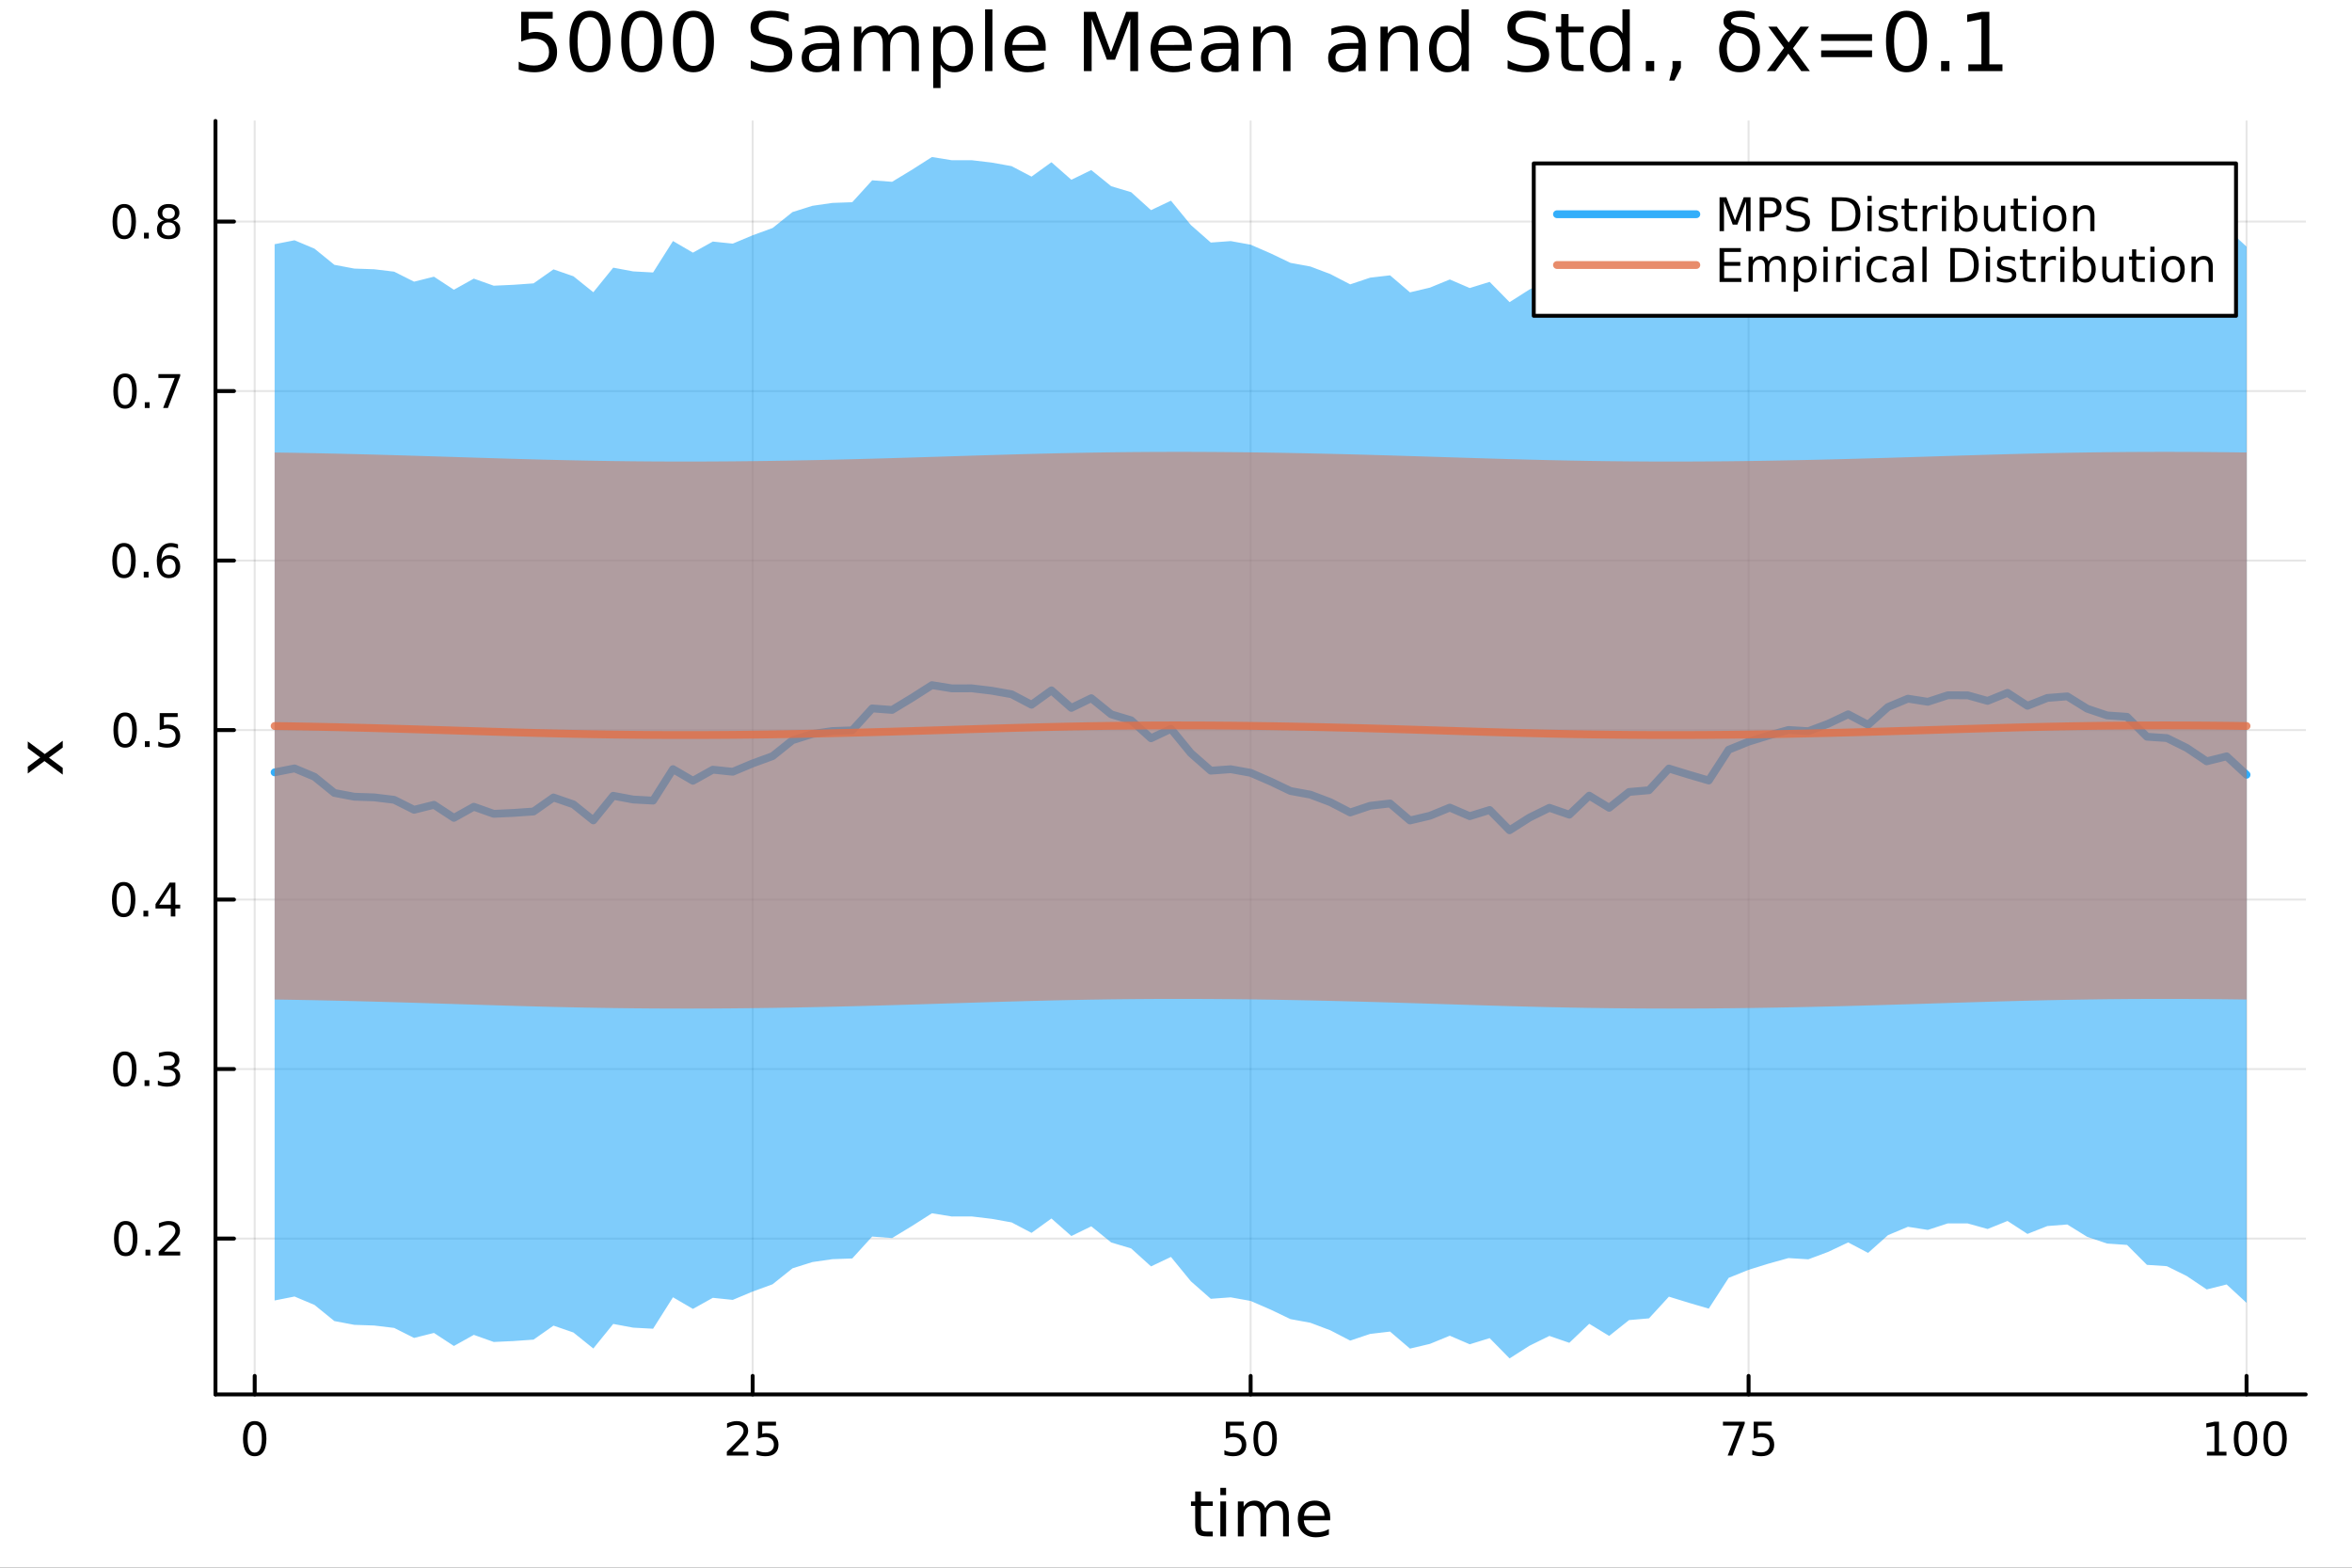 <?xml version="1.0" encoding="utf-8"?>
<svg xmlns="http://www.w3.org/2000/svg" xmlns:xlink="http://www.w3.org/1999/xlink" width="600" height="400" viewBox="0 0 2400 1600">
<rect x="0" y="0" width="2400" height="1600" fill="#333333" stroke="none"/>
<defs>
  <clipPath id="clip430">
    <rect x="0" y="0" width="2400" height="1600"/>
  </clipPath>
</defs>
<path clip-path="url(#clip430)" d="M0 1600 L2400 1600 L2400 8.88178e-14 L0 8.88178e-14  Z" fill="#ffffff" fill-rule="evenodd" fill-opacity="1"/>
<defs>
  <clipPath id="clip431">
    <rect x="480" y="0" width="1681" height="1600"/>
  </clipPath>
</defs>
<path clip-path="url(#clip430)" d="M219.866 1423.18 L2352.76 1423.18 L2352.76 123.472 L219.866 123.472  Z" fill="#ffffff" fill-rule="evenodd" fill-opacity="1"/>
<defs>
  <clipPath id="clip432">
    <rect x="219" y="123" width="2134" height="1301"/>
  </clipPath>
</defs>
<polyline clip-path="url(#clip432)" style="stroke:#000000; stroke-linecap:round; stroke-linejoin:round; stroke-width:2; stroke-opacity:0.1; fill:none" points="259.906,1423.18 259.906,123.472 "/>
<polyline clip-path="url(#clip432)" style="stroke:#000000; stroke-linecap:round; stroke-linejoin:round; stroke-width:2; stroke-opacity:0.1; fill:none" points="768.027,1423.18 768.027,123.472 "/>
<polyline clip-path="url(#clip432)" style="stroke:#000000; stroke-linecap:round; stroke-linejoin:round; stroke-width:2; stroke-opacity:0.1; fill:none" points="1276.15,1423.18 1276.15,123.472 "/>
<polyline clip-path="url(#clip432)" style="stroke:#000000; stroke-linecap:round; stroke-linejoin:round; stroke-width:2; stroke-opacity:0.1; fill:none" points="1784.27,1423.18 1784.27,123.472 "/>
<polyline clip-path="url(#clip432)" style="stroke:#000000; stroke-linecap:round; stroke-linejoin:round; stroke-width:2; stroke-opacity:0.1; fill:none" points="2292.39,1423.18 2292.39,123.472 "/>
<polyline clip-path="url(#clip430)" style="stroke:#000000; stroke-linecap:round; stroke-linejoin:round; stroke-width:4; stroke-opacity:1; fill:none" points="219.866,1423.18 2352.76,1423.18 "/>
<polyline clip-path="url(#clip430)" style="stroke:#000000; stroke-linecap:round; stroke-linejoin:round; stroke-width:4; stroke-opacity:1; fill:none" points="259.906,1423.18 259.906,1404.28 "/>
<polyline clip-path="url(#clip430)" style="stroke:#000000; stroke-linecap:round; stroke-linejoin:round; stroke-width:4; stroke-opacity:1; fill:none" points="768.027,1423.18 768.027,1404.28 "/>
<polyline clip-path="url(#clip430)" style="stroke:#000000; stroke-linecap:round; stroke-linejoin:round; stroke-width:4; stroke-opacity:1; fill:none" points="1276.15,1423.18 1276.15,1404.28 "/>
<polyline clip-path="url(#clip430)" style="stroke:#000000; stroke-linecap:round; stroke-linejoin:round; stroke-width:4; stroke-opacity:1; fill:none" points="1784.27,1423.18 1784.27,1404.28 "/>
<polyline clip-path="url(#clip430)" style="stroke:#000000; stroke-linecap:round; stroke-linejoin:round; stroke-width:4; stroke-opacity:1; fill:none" points="2292.39,1423.18 2292.39,1404.28 "/>
<path clip-path="url(#clip430)" d="M259.906 1454.1 Q256.295 1454.1 254.466 1457.66 Q252.661 1461.2 252.661 1468.33 Q252.661 1475.44 254.466 1479.01 Q256.295 1482.55 259.906 1482.55 Q263.54 1482.55 265.346 1479.01 Q267.175 1475.44 267.175 1468.33 Q267.175 1461.2 265.346 1457.66 Q263.54 1454.1 259.906 1454.1 M259.906 1450.39 Q265.716 1450.39 268.772 1455 Q271.851 1459.58 271.851 1468.33 Q271.851 1477.06 268.772 1481.67 Q265.716 1486.25 259.906 1486.25 Q254.096 1486.25 251.017 1481.67 Q247.962 1477.06 247.962 1468.33 Q247.962 1459.58 251.017 1455 Q254.096 1450.39 259.906 1450.39 Z" fill="#000000" fill-rule="nonzero" fill-opacity="1" /><path clip-path="url(#clip430)" d="M747.298 1481.64 L763.618 1481.64 L763.618 1485.58 L741.673 1485.58 L741.673 1481.64 Q744.335 1478.89 748.919 1474.26 Q753.525 1469.61 754.706 1468.27 Q756.951 1465.74 757.831 1464.01 Q758.734 1462.25 758.734 1460.56 Q758.734 1457.8 756.789 1456.07 Q754.868 1454.33 751.766 1454.33 Q749.567 1454.33 747.113 1455.09 Q744.683 1455.86 741.905 1457.41 L741.905 1452.69 Q744.729 1451.55 747.183 1450.97 Q749.636 1450.39 751.673 1450.39 Q757.044 1450.39 760.238 1453.08 Q763.433 1455.77 763.433 1460.26 Q763.433 1462.39 762.622 1464.31 Q761.835 1466.2 759.729 1468.8 Q759.15 1469.47 756.048 1472.69 Q752.947 1475.88 747.298 1481.64 Z" fill="#000000" fill-rule="nonzero" fill-opacity="1" /><path clip-path="url(#clip430)" d="M773.479 1451.02 L791.835 1451.02 L791.835 1454.96 L777.761 1454.96 L777.761 1463.43 Q778.78 1463.08 779.798 1462.92 Q780.817 1462.73 781.835 1462.73 Q787.622 1462.73 791.002 1465.9 Q794.381 1469.08 794.381 1474.49 Q794.381 1480.07 790.909 1483.17 Q787.437 1486.25 781.118 1486.25 Q778.942 1486.25 776.673 1485.88 Q774.428 1485.51 772.02 1484.77 L772.02 1480.07 Q774.104 1481.2 776.326 1481.76 Q778.548 1482.32 781.025 1482.32 Q785.03 1482.32 787.368 1480.21 Q789.706 1478.1 789.706 1474.49 Q789.706 1470.88 787.368 1468.77 Q785.03 1466.67 781.025 1466.67 Q779.15 1466.67 777.275 1467.08 Q775.423 1467.5 773.479 1468.38 L773.479 1451.02 Z" fill="#000000" fill-rule="nonzero" fill-opacity="1" /><path clip-path="url(#clip430)" d="M1250.85 1451.02 L1269.2 1451.02 L1269.2 1454.96 L1255.13 1454.96 L1255.13 1463.43 Q1256.15 1463.08 1257.17 1462.92 Q1258.19 1462.73 1259.2 1462.73 Q1264.99 1462.73 1268.37 1465.9 Q1271.75 1469.08 1271.75 1474.49 Q1271.75 1480.07 1268.28 1483.17 Q1264.81 1486.25 1258.49 1486.25 Q1256.31 1486.25 1254.04 1485.88 Q1251.8 1485.51 1249.39 1484.77 L1249.39 1480.07 Q1251.47 1481.2 1253.7 1481.76 Q1255.92 1482.32 1258.39 1482.32 Q1262.4 1482.32 1264.74 1480.21 Q1267.07 1478.1 1267.07 1474.49 Q1267.07 1470.88 1264.74 1468.77 Q1262.4 1466.67 1258.39 1466.67 Q1256.52 1466.67 1254.64 1467.08 Q1252.79 1467.5 1250.85 1468.38 L1250.85 1451.02 Z" fill="#000000" fill-rule="nonzero" fill-opacity="1" /><path clip-path="url(#clip430)" d="M1290.96 1454.1 Q1287.35 1454.1 1285.52 1457.66 Q1283.72 1461.2 1283.72 1468.33 Q1283.72 1475.44 1285.52 1479.01 Q1287.35 1482.55 1290.96 1482.55 Q1294.6 1482.55 1296.4 1479.01 Q1298.23 1475.44 1298.23 1468.33 Q1298.23 1461.2 1296.4 1457.66 Q1294.6 1454.1 1290.96 1454.1 M1290.96 1450.39 Q1296.77 1450.39 1299.83 1455 Q1302.91 1459.58 1302.91 1468.33 Q1302.91 1477.06 1299.83 1481.67 Q1296.77 1486.25 1290.96 1486.25 Q1285.15 1486.25 1282.07 1481.67 Q1279.02 1477.06 1279.02 1468.33 Q1279.02 1459.58 1282.07 1455 Q1285.15 1450.39 1290.96 1450.39 Z" fill="#000000" fill-rule="nonzero" fill-opacity="1" /><path clip-path="url(#clip430)" d="M1758.12 1451.02 L1780.35 1451.02 L1780.35 1453.01 L1767.8 1485.58 L1762.92 1485.58 L1774.72 1454.96 L1758.12 1454.96 L1758.12 1451.02 Z" fill="#000000" fill-rule="nonzero" fill-opacity="1" /><path clip-path="url(#clip430)" d="M1789.51 1451.02 L1807.87 1451.02 L1807.87 1454.96 L1793.8 1454.96 L1793.8 1463.43 Q1794.81 1463.08 1795.83 1462.92 Q1796.85 1462.73 1797.87 1462.73 Q1803.66 1462.73 1807.04 1465.9 Q1810.42 1469.08 1810.42 1474.49 Q1810.42 1480.07 1806.94 1483.17 Q1803.47 1486.25 1797.15 1486.25 Q1794.98 1486.25 1792.71 1485.88 Q1790.46 1485.51 1788.05 1484.77 L1788.05 1480.07 Q1790.14 1481.2 1792.36 1481.76 Q1794.58 1482.32 1797.06 1482.32 Q1801.06 1482.32 1803.4 1480.21 Q1805.74 1478.1 1805.74 1474.49 Q1805.74 1470.88 1803.4 1468.77 Q1801.06 1466.67 1797.06 1466.67 Q1795.18 1466.67 1793.31 1467.08 Q1791.46 1467.5 1789.51 1468.38 L1789.51 1451.02 Z" fill="#000000" fill-rule="nonzero" fill-opacity="1" /><path clip-path="url(#clip430)" d="M2252 1481.64 L2259.64 1481.64 L2259.64 1455.28 L2251.33 1456.95 L2251.33 1452.69 L2259.59 1451.02 L2264.27 1451.02 L2264.27 1481.64 L2271.91 1481.64 L2271.91 1485.58 L2252 1485.58 L2252 1481.64 Z" fill="#000000" fill-rule="nonzero" fill-opacity="1" /><path clip-path="url(#clip430)" d="M2291.35 1454.1 Q2287.74 1454.1 2285.91 1457.66 Q2284.1 1461.2 2284.1 1468.33 Q2284.1 1475.44 2285.91 1479.01 Q2287.74 1482.55 2291.35 1482.55 Q2294.98 1482.55 2296.79 1479.01 Q2298.62 1475.44 2298.62 1468.33 Q2298.62 1461.2 2296.79 1457.66 Q2294.98 1454.1 2291.35 1454.1 M2291.35 1450.39 Q2297.16 1450.39 2300.22 1455 Q2303.29 1459.58 2303.29 1468.33 Q2303.29 1477.06 2300.22 1481.67 Q2297.16 1486.25 2291.35 1486.25 Q2285.54 1486.25 2282.46 1481.67 Q2279.41 1477.06 2279.41 1468.33 Q2279.41 1459.58 2282.46 1455 Q2285.54 1450.39 2291.35 1450.39 Z" fill="#000000" fill-rule="nonzero" fill-opacity="1" /><path clip-path="url(#clip430)" d="M2321.51 1454.1 Q2317.9 1454.1 2316.07 1457.66 Q2314.27 1461.2 2314.27 1468.33 Q2314.27 1475.44 2316.07 1479.01 Q2317.9 1482.55 2321.51 1482.55 Q2325.15 1482.55 2326.95 1479.01 Q2328.78 1475.44 2328.78 1468.33 Q2328.78 1461.2 2326.95 1457.66 Q2325.15 1454.1 2321.51 1454.1 M2321.51 1450.39 Q2327.32 1450.39 2330.38 1455 Q2333.46 1459.58 2333.46 1468.33 Q2333.46 1477.06 2330.38 1481.67 Q2327.32 1486.25 2321.51 1486.25 Q2315.7 1486.25 2312.62 1481.67 Q2309.57 1477.06 2309.57 1468.33 Q2309.57 1459.58 2312.62 1455 Q2315.7 1450.39 2321.51 1450.39 Z" fill="#000000" fill-rule="nonzero" fill-opacity="1" /><path clip-path="url(#clip430)" d="M1225.47 1522.27 L1225.47 1532.4 L1237.53 1532.4 L1237.53 1536.95 L1225.47 1536.95 L1225.47 1556.3 Q1225.47 1560.66 1226.65 1561.9 Q1227.86 1563.14 1231.52 1563.14 L1237.53 1563.14 L1237.53 1568.04 L1231.52 1568.04 Q1224.74 1568.04 1222.16 1565.53 Q1219.58 1562.98 1219.58 1556.3 L1219.58 1536.95 L1215.29 1536.95 L1215.29 1532.4 L1219.58 1532.4 L1219.58 1522.27 L1225.47 1522.27 Z" fill="#000000" fill-rule="nonzero" fill-opacity="1" /><path clip-path="url(#clip430)" d="M1245.24 1532.4 L1251.09 1532.4 L1251.09 1568.04 L1245.24 1568.04 L1245.24 1532.4 M1245.24 1518.52 L1251.09 1518.52 L1251.09 1525.93 L1245.24 1525.93 L1245.24 1518.52 Z" fill="#000000" fill-rule="nonzero" fill-opacity="1" /><path clip-path="url(#clip430)" d="M1291.1 1539.24 Q1293.3 1535.29 1296.35 1533.41 Q1299.41 1531.54 1303.55 1531.54 Q1309.12 1531.54 1312.14 1535.45 Q1315.16 1539.33 1315.16 1546.53 L1315.16 1568.04 L1309.28 1568.04 L1309.28 1546.72 Q1309.28 1541.59 1307.46 1539.11 Q1305.65 1536.63 1301.92 1536.63 Q1297.37 1536.63 1294.73 1539.65 Q1292.09 1542.68 1292.09 1547.9 L1292.09 1568.04 L1286.2 1568.04 L1286.2 1546.72 Q1286.2 1541.56 1284.39 1539.11 Q1282.57 1536.63 1278.78 1536.63 Q1274.3 1536.63 1271.65 1539.68 Q1269.01 1542.71 1269.01 1547.9 L1269.01 1568.04 L1263.12 1568.04 L1263.12 1532.4 L1269.01 1532.4 L1269.01 1537.93 Q1271.02 1534.66 1273.82 1533.1 Q1276.62 1531.54 1280.47 1531.54 Q1284.35 1531.54 1287.06 1533.51 Q1289.8 1535.48 1291.1 1539.24 Z" fill="#000000" fill-rule="nonzero" fill-opacity="1" /><path clip-path="url(#clip430)" d="M1357.34 1548.76 L1357.34 1551.62 L1330.41 1551.62 Q1330.79 1557.67 1334.04 1560.85 Q1337.32 1564 1343.14 1564 Q1346.51 1564 1349.67 1563.17 Q1352.85 1562.35 1355.97 1560.69 L1355.97 1566.23 Q1352.82 1567.57 1349.51 1568.27 Q1346.2 1568.97 1342.79 1568.97 Q1334.26 1568.97 1329.26 1564 Q1324.3 1559.04 1324.3 1550.57 Q1324.3 1541.82 1329.01 1536.69 Q1333.75 1531.54 1341.77 1531.54 Q1348.97 1531.54 1353.14 1536.18 Q1357.34 1540.8 1357.34 1548.76 M1351.48 1547.04 Q1351.42 1542.23 1348.77 1539.37 Q1346.16 1536.5 1341.84 1536.5 Q1336.93 1536.5 1333.97 1539.27 Q1331.05 1542.04 1330.6 1547.07 L1351.48 1547.04 Z" fill="#000000" fill-rule="nonzero" fill-opacity="1" /><polyline clip-path="url(#clip432)" style="stroke:#000000; stroke-linecap:round; stroke-linejoin:round; stroke-width:2; stroke-opacity:0.1; fill:none" points="219.866,1264.09 2352.76,1264.09 "/>
<polyline clip-path="url(#clip432)" style="stroke:#000000; stroke-linecap:round; stroke-linejoin:round; stroke-width:2; stroke-opacity:0.1; fill:none" points="219.866,1091.09 2352.76,1091.09 "/>
<polyline clip-path="url(#clip432)" style="stroke:#000000; stroke-linecap:round; stroke-linejoin:round; stroke-width:2; stroke-opacity:0.1; fill:none" points="219.866,918.103 2352.76,918.103 "/>
<polyline clip-path="url(#clip432)" style="stroke:#000000; stroke-linecap:round; stroke-linejoin:round; stroke-width:2; stroke-opacity:0.1; fill:none" points="219.866,745.111 2352.76,745.111 "/>
<polyline clip-path="url(#clip432)" style="stroke:#000000; stroke-linecap:round; stroke-linejoin:round; stroke-width:2; stroke-opacity:0.1; fill:none" points="219.866,572.119 2352.76,572.119 "/>
<polyline clip-path="url(#clip432)" style="stroke:#000000; stroke-linecap:round; stroke-linejoin:round; stroke-width:2; stroke-opacity:0.1; fill:none" points="219.866,399.127 2352.76,399.127 "/>
<polyline clip-path="url(#clip432)" style="stroke:#000000; stroke-linecap:round; stroke-linejoin:round; stroke-width:2; stroke-opacity:0.1; fill:none" points="219.866,226.135 2352.76,226.135 "/>
<polyline clip-path="url(#clip430)" style="stroke:#000000; stroke-linecap:round; stroke-linejoin:round; stroke-width:4; stroke-opacity:1; fill:none" points="219.866,1423.18 219.866,123.472 "/>
<polyline clip-path="url(#clip430)" style="stroke:#000000; stroke-linecap:round; stroke-linejoin:round; stroke-width:4; stroke-opacity:1; fill:none" points="219.866,1264.09 238.764,1264.09 "/>
<polyline clip-path="url(#clip430)" style="stroke:#000000; stroke-linecap:round; stroke-linejoin:round; stroke-width:4; stroke-opacity:1; fill:none" points="219.866,1091.09 238.764,1091.09 "/>
<polyline clip-path="url(#clip430)" style="stroke:#000000; stroke-linecap:round; stroke-linejoin:round; stroke-width:4; stroke-opacity:1; fill:none" points="219.866,918.103 238.764,918.103 "/>
<polyline clip-path="url(#clip430)" style="stroke:#000000; stroke-linecap:round; stroke-linejoin:round; stroke-width:4; stroke-opacity:1; fill:none" points="219.866,745.111 238.764,745.111 "/>
<polyline clip-path="url(#clip430)" style="stroke:#000000; stroke-linecap:round; stroke-linejoin:round; stroke-width:4; stroke-opacity:1; fill:none" points="219.866,572.119 238.764,572.119 "/>
<polyline clip-path="url(#clip430)" style="stroke:#000000; stroke-linecap:round; stroke-linejoin:round; stroke-width:4; stroke-opacity:1; fill:none" points="219.866,399.127 238.764,399.127 "/>
<polyline clip-path="url(#clip430)" style="stroke:#000000; stroke-linecap:round; stroke-linejoin:round; stroke-width:4; stroke-opacity:1; fill:none" points="219.866,226.135 238.764,226.135 "/>
<path clip-path="url(#clip430)" d="M128.288 1249.89 Q124.677 1249.89 122.848 1253.45 Q121.043 1256.99 121.043 1264.12 Q121.043 1271.23 122.848 1274.79 Q124.677 1278.33 128.288 1278.33 Q131.922 1278.33 133.728 1274.79 Q135.556 1271.23 135.556 1264.12 Q135.556 1256.99 133.728 1253.45 Q131.922 1249.89 128.288 1249.89 M128.288 1246.18 Q134.098 1246.18 137.154 1250.79 Q140.232 1255.37 140.232 1264.12 Q140.232 1272.85 137.154 1277.45 Q134.098 1282.04 128.288 1282.04 Q122.478 1282.04 119.399 1277.45 Q116.343 1272.85 116.343 1264.12 Q116.343 1255.37 119.399 1250.79 Q122.478 1246.18 128.288 1246.18 Z" fill="#000000" fill-rule="nonzero" fill-opacity="1" /><path clip-path="url(#clip430)" d="M148.45 1275.49 L153.334 1275.49 L153.334 1281.37 L148.45 1281.37 L148.45 1275.49 Z" fill="#000000" fill-rule="nonzero" fill-opacity="1" /><path clip-path="url(#clip430)" d="M167.547 1277.43 L183.866 1277.43 L183.866 1281.37 L161.922 1281.37 L161.922 1277.43 Q164.584 1274.68 169.167 1270.05 Q173.774 1265.39 174.954 1264.05 Q177.2 1261.53 178.079 1259.79 Q178.982 1258.03 178.982 1256.34 Q178.982 1253.59 177.038 1251.85 Q175.116 1250.12 172.014 1250.12 Q169.815 1250.12 167.362 1250.88 Q164.931 1251.64 162.153 1253.2 L162.153 1248.47 Q164.977 1247.34 167.431 1246.76 Q169.885 1246.18 171.922 1246.18 Q177.292 1246.18 180.487 1248.87 Q183.681 1251.55 183.681 1256.04 Q183.681 1258.17 182.871 1260.09 Q182.084 1261.99 179.977 1264.58 Q179.399 1265.26 176.297 1268.47 Q173.195 1271.67 167.547 1277.43 Z" fill="#000000" fill-rule="nonzero" fill-opacity="1" /><path clip-path="url(#clip430)" d="M127.339 1076.89 Q123.728 1076.89 121.899 1080.46 Q120.093 1084 120.093 1091.13 Q120.093 1098.24 121.899 1101.8 Q123.728 1105.34 127.339 1105.34 Q130.973 1105.34 132.779 1101.8 Q134.607 1098.24 134.607 1091.13 Q134.607 1084 132.779 1080.46 Q130.973 1076.89 127.339 1076.89 M127.339 1073.19 Q133.149 1073.19 136.204 1077.8 Q139.283 1082.38 139.283 1091.13 Q139.283 1099.86 136.204 1104.46 Q133.149 1109.05 127.339 1109.05 Q121.529 1109.05 118.45 1104.46 Q115.394 1099.86 115.394 1091.13 Q115.394 1082.38 118.45 1077.8 Q121.529 1073.19 127.339 1073.19 Z" fill="#000000" fill-rule="nonzero" fill-opacity="1" /><path clip-path="url(#clip430)" d="M147.501 1102.5 L152.385 1102.5 L152.385 1108.37 L147.501 1108.37 L147.501 1102.5 Z" fill="#000000" fill-rule="nonzero" fill-opacity="1" /><path clip-path="url(#clip430)" d="M176.737 1089.74 Q180.093 1090.46 181.968 1092.73 Q183.866 1095 183.866 1098.33 Q183.866 1103.44 180.348 1106.25 Q176.829 1109.05 170.348 1109.05 Q168.172 1109.05 165.857 1108.61 Q163.565 1108.19 161.112 1107.33 L161.112 1102.82 Q163.056 1103.95 165.371 1104.53 Q167.686 1105.11 170.209 1105.11 Q174.607 1105.11 176.899 1103.37 Q179.214 1101.64 179.214 1098.33 Q179.214 1095.27 177.061 1093.56 Q174.931 1091.82 171.112 1091.82 L167.084 1091.82 L167.084 1087.98 L171.297 1087.98 Q174.746 1087.98 176.575 1086.62 Q178.403 1085.23 178.403 1082.63 Q178.403 1079.97 176.505 1078.56 Q174.63 1077.12 171.112 1077.12 Q169.19 1077.12 166.991 1077.54 Q164.792 1077.96 162.153 1078.84 L162.153 1074.67 Q164.815 1073.93 167.13 1073.56 Q169.468 1073.19 171.528 1073.19 Q176.852 1073.19 179.954 1075.62 Q183.056 1078.03 183.056 1082.15 Q183.056 1085.02 181.413 1087.01 Q179.769 1088.98 176.737 1089.74 Z" fill="#000000" fill-rule="nonzero" fill-opacity="1" /><path clip-path="url(#clip430)" d="M126.205 903.902 Q122.593 903.902 120.765 907.466 Q118.959 911.008 118.959 918.138 Q118.959 925.244 120.765 928.809 Q122.593 932.351 126.205 932.351 Q129.839 932.351 131.644 928.809 Q133.473 925.244 133.473 918.138 Q133.473 911.008 131.644 907.466 Q129.839 903.902 126.205 903.902 M126.205 900.198 Q132.015 900.198 135.07 904.804 Q138.149 909.388 138.149 918.138 Q138.149 926.864 135.07 931.471 Q132.015 936.054 126.205 936.054 Q120.394 936.054 117.316 931.471 Q114.26 926.864 114.26 918.138 Q114.26 909.388 117.316 904.804 Q120.394 900.198 126.205 900.198 Z" fill="#000000" fill-rule="nonzero" fill-opacity="1" /><path clip-path="url(#clip430)" d="M146.366 929.503 L151.251 929.503 L151.251 935.383 L146.366 935.383 L146.366 929.503 Z" fill="#000000" fill-rule="nonzero" fill-opacity="1" /><path clip-path="url(#clip430)" d="M174.283 904.897 L162.477 923.346 L174.283 923.346 L174.283 904.897 M173.056 900.823 L178.936 900.823 L178.936 923.346 L183.866 923.346 L183.866 927.235 L178.936 927.235 L178.936 935.383 L174.283 935.383 L174.283 927.235 L158.681 927.235 L158.681 922.721 L173.056 900.823 Z" fill="#000000" fill-rule="nonzero" fill-opacity="1" /><path clip-path="url(#clip430)" d="M127.686 730.91 Q124.075 730.91 122.246 734.474 Q120.441 738.016 120.441 745.146 Q120.441 752.252 122.246 755.817 Q124.075 759.359 127.686 759.359 Q131.32 759.359 133.126 755.817 Q134.954 752.252 134.954 745.146 Q134.954 738.016 133.126 734.474 Q131.32 730.91 127.686 730.91 M127.686 727.206 Q133.496 727.206 136.552 731.812 Q139.63 736.396 139.63 745.146 Q139.63 753.873 136.552 758.479 Q133.496 763.062 127.686 763.062 Q121.876 763.062 118.797 758.479 Q115.742 753.873 115.742 745.146 Q115.742 736.396 118.797 731.812 Q121.876 727.206 127.686 727.206 Z" fill="#000000" fill-rule="nonzero" fill-opacity="1" /><path clip-path="url(#clip430)" d="M147.848 756.511 L152.732 756.511 L152.732 762.391 L147.848 762.391 L147.848 756.511 Z" fill="#000000" fill-rule="nonzero" fill-opacity="1" /><path clip-path="url(#clip430)" d="M162.964 727.831 L181.32 727.831 L181.32 731.766 L167.246 731.766 L167.246 740.238 Q168.264 739.891 169.283 739.729 Q170.302 739.544 171.32 739.544 Q177.107 739.544 180.487 742.715 Q183.866 745.886 183.866 751.303 Q183.866 756.882 180.394 759.984 Q176.922 763.062 170.602 763.062 Q168.427 763.062 166.158 762.692 Q163.913 762.322 161.505 761.581 L161.505 756.882 Q163.589 758.016 165.811 758.572 Q168.033 759.127 170.51 759.127 Q174.514 759.127 176.852 757.021 Q179.19 754.914 179.19 751.303 Q179.19 747.692 176.852 745.586 Q174.514 743.479 170.51 743.479 Q168.635 743.479 166.76 743.896 Q164.908 744.312 162.964 745.192 L162.964 727.831 Z" fill="#000000" fill-rule="nonzero" fill-opacity="1" /><path clip-path="url(#clip430)" d="M126.529 557.918 Q122.918 557.918 121.089 561.483 Q119.283 565.024 119.283 572.154 Q119.283 579.26 121.089 582.825 Q122.918 586.367 126.529 586.367 Q130.163 586.367 131.968 582.825 Q133.797 579.26 133.797 572.154 Q133.797 565.024 131.968 561.483 Q130.163 557.918 126.529 557.918 M126.529 554.214 Q132.339 554.214 135.394 558.821 Q138.473 563.404 138.473 572.154 Q138.473 580.881 135.394 585.487 Q132.339 590.07 126.529 590.07 Q120.718 590.07 117.64 585.487 Q114.584 580.881 114.584 572.154 Q114.584 563.404 117.64 558.821 Q120.718 554.214 126.529 554.214 Z" fill="#000000" fill-rule="nonzero" fill-opacity="1" /><path clip-path="url(#clip430)" d="M146.691 583.519 L151.575 583.519 L151.575 589.399 L146.691 589.399 L146.691 583.519 Z" fill="#000000" fill-rule="nonzero" fill-opacity="1" /><path clip-path="url(#clip430)" d="M172.339 570.256 Q169.19 570.256 167.339 572.408 Q165.51 574.561 165.51 578.311 Q165.51 582.038 167.339 584.214 Q169.19 586.367 172.339 586.367 Q175.487 586.367 177.315 584.214 Q179.167 582.038 179.167 578.311 Q179.167 574.561 177.315 572.408 Q175.487 570.256 172.339 570.256 M181.621 555.603 L181.621 559.862 Q179.862 559.029 178.056 558.589 Q176.274 558.149 174.514 558.149 Q169.885 558.149 167.431 561.274 Q165.001 564.399 164.653 570.719 Q166.019 568.705 168.079 567.64 Q170.139 566.552 172.616 566.552 Q177.825 566.552 180.834 569.723 Q183.866 572.871 183.866 578.311 Q183.866 583.635 180.718 586.853 Q177.57 590.07 172.339 590.07 Q166.343 590.07 163.172 585.487 Q160.001 580.881 160.001 572.154 Q160.001 563.959 163.89 559.098 Q167.778 554.214 174.329 554.214 Q176.089 554.214 177.871 554.561 Q179.676 554.909 181.621 555.603 Z" fill="#000000" fill-rule="nonzero" fill-opacity="1" /><path clip-path="url(#clip430)" d="M127.593 384.926 Q123.982 384.926 122.154 388.491 Q120.348 392.032 120.348 399.162 Q120.348 406.268 122.154 409.833 Q123.982 413.375 127.593 413.375 Q131.228 413.375 133.033 409.833 Q134.862 406.268 134.862 399.162 Q134.862 392.032 133.033 388.491 Q131.228 384.926 127.593 384.926 M127.593 381.222 Q133.404 381.222 136.459 385.829 Q139.538 390.412 139.538 399.162 Q139.538 407.889 136.459 412.495 Q133.404 417.078 127.593 417.078 Q121.783 417.078 118.705 412.495 Q115.649 407.889 115.649 399.162 Q115.649 390.412 118.705 385.829 Q121.783 381.222 127.593 381.222 Z" fill="#000000" fill-rule="nonzero" fill-opacity="1" /><path clip-path="url(#clip430)" d="M147.755 410.528 L152.64 410.528 L152.64 416.407 L147.755 416.407 L147.755 410.528 Z" fill="#000000" fill-rule="nonzero" fill-opacity="1" /><path clip-path="url(#clip430)" d="M161.644 381.847 L183.866 381.847 L183.866 383.838 L171.32 416.407 L166.436 416.407 L178.241 385.782 L161.644 385.782 L161.644 381.847 Z" fill="#000000" fill-rule="nonzero" fill-opacity="1" /><path clip-path="url(#clip430)" d="M126.783 211.934 Q123.172 211.934 121.343 215.499 Q119.538 219.04 119.538 226.17 Q119.538 233.276 121.343 236.841 Q123.172 240.383 126.783 240.383 Q130.417 240.383 132.223 236.841 Q134.052 233.276 134.052 226.17 Q134.052 219.04 132.223 215.499 Q130.417 211.934 126.783 211.934 M126.783 208.23 Q132.593 208.23 135.649 212.837 Q138.728 217.42 138.728 226.17 Q138.728 234.897 135.649 239.503 Q132.593 244.087 126.783 244.087 Q120.973 244.087 117.894 239.503 Q114.839 234.897 114.839 226.17 Q114.839 217.42 117.894 212.837 Q120.973 208.23 126.783 208.23 Z" fill="#000000" fill-rule="nonzero" fill-opacity="1" /><path clip-path="url(#clip430)" d="M146.945 237.536 L151.829 237.536 L151.829 243.415 L146.945 243.415 L146.945 237.536 Z" fill="#000000" fill-rule="nonzero" fill-opacity="1" /><path clip-path="url(#clip430)" d="M172.014 227.003 Q168.681 227.003 166.76 228.786 Q164.862 230.568 164.862 233.693 Q164.862 236.818 166.76 238.6 Q168.681 240.383 172.014 240.383 Q175.348 240.383 177.269 238.6 Q179.19 236.795 179.19 233.693 Q179.19 230.568 177.269 228.786 Q175.371 227.003 172.014 227.003 M167.339 225.013 Q164.329 224.272 162.64 222.212 Q160.973 220.152 160.973 217.189 Q160.973 213.045 163.913 210.638 Q166.876 208.23 172.014 208.23 Q177.176 208.23 180.116 210.638 Q183.056 213.045 183.056 217.189 Q183.056 220.152 181.366 222.212 Q179.7 224.272 176.714 225.013 Q180.093 225.8 181.968 228.091 Q183.866 230.383 183.866 233.693 Q183.866 238.716 180.788 241.401 Q177.732 244.087 172.014 244.087 Q166.297 244.087 163.218 241.401 Q160.163 238.716 160.163 233.693 Q160.163 230.383 162.061 228.091 Q163.959 225.8 167.339 225.013 M165.626 217.628 Q165.626 220.314 167.292 221.818 Q168.982 223.323 172.014 223.323 Q175.024 223.323 176.714 221.818 Q178.426 220.314 178.426 217.628 Q178.426 214.943 176.714 213.439 Q175.024 211.934 172.014 211.934 Q168.982 211.934 167.292 213.439 Q165.626 214.943 165.626 217.628 Z" fill="#000000" fill-rule="nonzero" fill-opacity="1" /><path clip-path="url(#clip430)" d="M28.356 756.711 L45.703 769.602 L64.004 756.043 L64.004 762.95 L50 773.326 L64.004 783.702 L64.004 790.609 L45.353 776.763 L28.356 789.431 L28.356 782.524 L41.056 773.071 L28.356 763.618 L28.356 756.711 Z" fill="#000000" fill-rule="nonzero" fill-opacity="1" /><path clip-path="url(#clip430)" d="M531.85 12.096 L563.974 12.096 L563.974 18.983 L539.345 18.983 L539.345 33.809 Q541.127 33.201 542.909 32.918 Q544.692 32.594 546.474 32.594 Q556.601 32.594 562.516 38.143 Q568.43 43.693 568.43 53.172 Q568.43 62.935 562.354 68.363 Q556.277 73.751 545.218 73.751 Q541.411 73.751 537.441 73.103 Q533.511 72.454 529.298 71.158 L529.298 62.935 Q532.944 64.92 536.833 65.892 Q540.722 66.864 545.056 66.864 Q552.064 66.864 556.156 63.178 Q560.247 59.492 560.247 53.172 Q560.247 46.853 556.156 43.166 Q552.064 39.48 545.056 39.48 Q541.775 39.48 538.494 40.209 Q535.253 40.938 531.85 42.478 L531.85 12.096 Z" fill="#000000" fill-rule="nonzero" fill-opacity="1" /><path clip-path="url(#clip430)" d="M602.053 17.484 Q595.733 17.484 592.533 23.722 Q589.373 29.92 589.373 42.397 Q589.373 54.833 592.533 61.071 Q595.733 67.269 602.053 67.269 Q608.413 67.269 611.572 61.071 Q614.772 54.833 614.772 42.397 Q614.772 29.92 611.572 23.722 Q608.413 17.484 602.053 17.484 M602.053 11.002 Q612.22 11.002 617.568 19.064 Q622.955 27.084 622.955 42.397 Q622.955 57.669 617.568 65.73 Q612.22 73.751 602.053 73.751 Q591.885 73.751 586.497 65.73 Q581.15 57.669 581.15 42.397 Q581.15 27.084 586.497 19.064 Q591.885 11.002 602.053 11.002 Z" fill="#000000" fill-rule="nonzero" fill-opacity="1" /><path clip-path="url(#clip430)" d="M654.836 17.484 Q648.516 17.484 645.316 23.722 Q642.157 29.92 642.157 42.397 Q642.157 54.833 645.316 61.071 Q648.516 67.269 654.836 67.269 Q661.196 67.269 664.356 61.071 Q667.556 54.833 667.556 42.397 Q667.556 29.92 664.356 23.722 Q661.196 17.484 654.836 17.484 M654.836 11.002 Q665.004 11.002 670.351 19.064 Q675.739 27.084 675.739 42.397 Q675.739 57.669 670.351 65.73 Q665.004 73.751 654.836 73.751 Q644.668 73.751 639.28 65.73 Q633.933 57.669 633.933 42.397 Q633.933 27.084 639.28 19.064 Q644.668 11.002 654.836 11.002 Z" fill="#000000" fill-rule="nonzero" fill-opacity="1" /><path clip-path="url(#clip430)" d="M707.619 17.484 Q701.3 17.484 698.1 23.722 Q694.94 29.92 694.94 42.397 Q694.94 54.833 698.1 61.071 Q701.3 67.269 707.619 67.269 Q713.979 67.269 717.139 61.071 Q720.339 54.833 720.339 42.397 Q720.339 29.92 717.139 23.722 Q713.979 17.484 707.619 17.484 M707.619 11.002 Q717.787 11.002 723.134 19.064 Q728.522 27.084 728.522 42.397 Q728.522 57.669 723.134 65.73 Q717.787 73.751 707.619 73.751 Q697.451 73.751 692.064 65.73 Q686.716 57.669 686.716 42.397 Q686.716 27.084 692.064 19.064 Q697.451 11.002 707.619 11.002 Z" fill="#000000" fill-rule="nonzero" fill-opacity="1" /><path clip-path="url(#clip430)" d="M804.8 14.081 L804.8 22.061 Q800.142 19.833 796.01 18.739 Q791.878 17.646 788.03 17.646 Q781.346 17.646 777.7 20.238 Q774.095 22.831 774.095 27.611 Q774.095 31.621 776.485 33.687 Q778.915 35.713 785.64 36.969 L790.582 37.981 Q799.737 39.723 804.071 44.139 Q808.446 48.514 808.446 55.886 Q808.446 64.677 802.532 69.214 Q796.658 73.751 785.275 73.751 Q780.981 73.751 776.12 72.778 Q771.299 71.806 766.114 69.902 L766.114 61.477 Q771.097 64.272 775.877 65.689 Q780.657 67.107 785.275 67.107 Q792.283 67.107 796.091 64.353 Q799.899 61.598 799.899 56.494 Q799.899 52.038 797.144 49.526 Q794.43 47.015 788.192 45.759 L783.209 44.787 Q774.054 42.964 769.963 39.075 Q765.871 35.186 765.871 28.259 Q765.871 20.238 771.502 15.62 Q777.173 11.002 787.098 11.002 Q791.351 11.002 795.767 11.772 Q800.182 12.542 804.8 14.081 Z" fill="#000000" fill-rule="nonzero" fill-opacity="1" /><path clip-path="url(#clip430)" d="M841.502 49.769 Q832.468 49.769 828.984 51.835 Q825.5 53.901 825.5 58.884 Q825.5 62.854 828.093 65.203 Q830.726 67.512 835.223 67.512 Q841.421 67.512 845.147 63.137 Q848.915 58.722 848.915 51.43 L848.915 49.769 L841.502 49.769 M856.368 46.691 L856.368 72.576 L848.915 72.576 L848.915 65.689 Q846.363 69.821 842.555 71.806 Q838.747 73.751 833.238 73.751 Q826.27 73.751 822.138 69.862 Q818.047 65.933 818.047 59.37 Q818.047 51.714 823.151 47.825 Q828.296 43.936 838.463 43.936 L848.915 43.936 L848.915 43.207 Q848.915 38.062 845.512 35.267 Q842.15 32.431 836.033 32.431 Q832.144 32.431 828.458 33.363 Q824.771 34.295 821.369 36.158 L821.369 29.272 Q825.46 27.692 829.308 26.922 Q833.157 26.112 836.802 26.112 Q846.646 26.112 851.507 31.216 Q856.368 36.32 856.368 46.691 Z" fill="#000000" fill-rule="nonzero" fill-opacity="1" /><path clip-path="url(#clip430)" d="M907.045 35.915 Q909.84 30.892 913.729 28.502 Q917.618 26.112 922.884 26.112 Q929.973 26.112 933.822 31.095 Q937.67 36.037 937.67 45.192 L937.67 72.576 L930.176 72.576 L930.176 45.435 Q930.176 38.913 927.867 35.753 Q925.558 32.594 920.818 32.594 Q915.025 32.594 911.663 36.442 Q908.301 40.29 908.301 46.934 L908.301 72.576 L900.807 72.576 L900.807 45.435 Q900.807 38.873 898.498 35.753 Q896.189 32.594 891.368 32.594 Q885.656 32.594 882.294 36.482 Q878.932 40.331 878.932 46.934 L878.932 72.576 L871.438 72.576 L871.438 27.206 L878.932 27.206 L878.932 34.254 Q881.484 30.082 885.049 28.097 Q888.614 26.112 893.515 26.112 Q898.457 26.112 901.901 28.624 Q905.384 31.135 907.045 35.915 Z" fill="#000000" fill-rule="nonzero" fill-opacity="1" /><path clip-path="url(#clip430)" d="M959.747 65.77 L959.747 89.833 L952.253 89.833 L952.253 27.206 L959.747 27.206 L959.747 34.092 Q962.097 30.041 965.662 28.097 Q969.267 26.112 974.25 26.112 Q982.514 26.112 987.658 32.675 Q992.843 39.237 992.843 49.931 Q992.843 60.626 987.658 67.188 Q982.514 73.751 974.25 73.751 Q969.267 73.751 965.662 71.806 Q962.097 69.821 959.747 65.77 M985.106 49.931 Q985.106 41.708 981.703 37.05 Q978.341 32.35 972.427 32.35 Q966.512 32.35 963.11 37.05 Q959.747 41.708 959.747 49.931 Q959.747 58.155 963.11 62.854 Q966.512 67.512 972.427 67.512 Q978.341 67.512 981.703 62.854 Q985.106 58.155 985.106 49.931 Z" fill="#000000" fill-rule="nonzero" fill-opacity="1" /><path clip-path="url(#clip430)" d="M1005.2 9.544 L1012.65 9.544 L1012.65 72.576 L1005.2 72.576 L1005.2 9.544 Z" fill="#000000" fill-rule="nonzero" fill-opacity="1" /><path clip-path="url(#clip430)" d="M1067.06 48.028 L1067.06 51.673 L1032.79 51.673 Q1033.27 59.37 1037.4 63.421 Q1041.58 67.431 1048.99 67.431 Q1053.28 67.431 1057.29 66.378 Q1061.34 65.325 1065.31 63.218 L1065.31 70.267 Q1061.3 71.968 1057.09 72.86 Q1052.88 73.751 1048.54 73.751 Q1037.69 73.751 1031.33 67.431 Q1025.01 61.112 1025.01 50.337 Q1025.01 39.197 1031 32.675 Q1037.04 26.112 1047.25 26.112 Q1056.4 26.112 1061.71 32.026 Q1067.06 37.9 1067.06 48.028 M1059.6 45.84 Q1059.52 39.723 1056.16 36.077 Q1052.84 32.431 1047.33 32.431 Q1041.09 32.431 1037.32 35.956 Q1033.6 39.48 1033.03 45.88 L1059.6 45.84 Z" fill="#000000" fill-rule="nonzero" fill-opacity="1" /><path clip-path="url(#clip430)" d="M1105.99 12.096 L1118.18 12.096 L1133.61 53.253 L1149.13 12.096 L1161.32 12.096 L1161.32 72.576 L1153.34 72.576 L1153.34 19.469 L1137.74 60.95 L1129.52 60.95 L1113.92 19.469 L1113.92 72.576 L1105.99 72.576 L1105.99 12.096 Z" fill="#000000" fill-rule="nonzero" fill-opacity="1" /><path clip-path="url(#clip430)" d="M1216.05 48.028 L1216.05 51.673 L1181.78 51.673 Q1182.26 59.37 1186.4 63.421 Q1190.57 67.431 1197.98 67.431 Q1202.28 67.431 1206.29 66.378 Q1210.34 65.325 1214.31 63.218 L1214.31 70.267 Q1210.3 71.968 1206.08 72.86 Q1201.87 73.751 1197.54 73.751 Q1186.68 73.751 1180.32 67.431 Q1174 61.112 1174 50.337 Q1174 39.197 1180 32.675 Q1186.03 26.112 1196.24 26.112 Q1205.39 26.112 1210.7 32.026 Q1216.05 37.9 1216.05 48.028 M1208.59 45.84 Q1208.51 39.723 1205.15 36.077 Q1201.83 32.431 1196.32 32.431 Q1190.08 32.431 1186.31 35.956 Q1182.59 39.48 1182.02 45.88 L1208.59 45.84 Z" fill="#000000" fill-rule="nonzero" fill-opacity="1" /><path clip-path="url(#clip430)" d="M1248.9 49.769 Q1239.87 49.769 1236.38 51.835 Q1232.9 53.901 1232.9 58.884 Q1232.9 62.854 1235.49 65.203 Q1238.13 67.512 1242.62 67.512 Q1248.82 67.512 1252.55 63.137 Q1256.31 58.722 1256.31 51.43 L1256.31 49.769 L1248.9 49.769 M1263.77 46.691 L1263.77 72.576 L1256.31 72.576 L1256.31 65.689 Q1253.76 69.821 1249.95 71.806 Q1246.15 73.751 1240.64 73.751 Q1233.67 73.751 1229.54 69.862 Q1225.45 65.933 1225.45 59.37 Q1225.45 51.714 1230.55 47.825 Q1235.7 43.936 1245.86 43.936 L1256.31 43.936 L1256.31 43.207 Q1256.31 38.062 1252.91 35.267 Q1249.55 32.431 1243.43 32.431 Q1239.54 32.431 1235.86 33.363 Q1232.17 34.295 1228.77 36.158 L1228.77 29.272 Q1232.86 27.692 1236.71 26.922 Q1240.56 26.112 1244.2 26.112 Q1254.05 26.112 1258.91 31.216 Q1263.77 36.32 1263.77 46.691 Z" fill="#000000" fill-rule="nonzero" fill-opacity="1" /><path clip-path="url(#clip430)" d="M1316.83 45.192 L1316.83 72.576 L1309.38 72.576 L1309.38 45.435 Q1309.38 38.994 1306.87 35.794 Q1304.36 32.594 1299.33 32.594 Q1293.3 32.594 1289.82 36.442 Q1286.33 40.29 1286.33 46.934 L1286.33 72.576 L1278.84 72.576 L1278.84 27.206 L1286.33 27.206 L1286.33 34.254 Q1289 30.163 1292.61 28.138 Q1296.26 26.112 1301 26.112 Q1308.81 26.112 1312.82 30.973 Q1316.83 35.794 1316.83 45.192 Z" fill="#000000" fill-rule="nonzero" fill-opacity="1" /><path clip-path="url(#clip430)" d="M1378.69 49.769 Q1369.66 49.769 1366.17 51.835 Q1362.69 53.901 1362.69 58.884 Q1362.69 62.854 1365.28 65.203 Q1367.92 67.512 1372.41 67.512 Q1378.61 67.512 1382.34 63.137 Q1386.11 58.722 1386.11 51.43 L1386.11 49.769 L1378.69 49.769 M1393.56 46.691 L1393.56 72.576 L1386.11 72.576 L1386.11 65.689 Q1383.55 69.821 1379.75 71.806 Q1375.94 73.751 1370.43 73.751 Q1363.46 73.751 1359.33 69.862 Q1355.24 65.933 1355.24 59.37 Q1355.24 51.714 1360.34 47.825 Q1365.49 43.936 1375.65 43.936 L1386.11 43.936 L1386.11 43.207 Q1386.11 38.062 1382.7 35.267 Q1379.34 32.431 1373.22 32.431 Q1369.33 32.431 1365.65 33.363 Q1361.96 34.295 1358.56 36.158 L1358.56 29.272 Q1362.65 27.692 1366.5 26.922 Q1370.35 26.112 1373.99 26.112 Q1383.84 26.112 1388.7 31.216 Q1393.56 36.32 1393.56 46.691 Z" fill="#000000" fill-rule="nonzero" fill-opacity="1" /><path clip-path="url(#clip430)" d="M1446.63 45.192 L1446.63 72.576 L1439.17 72.576 L1439.17 45.435 Q1439.17 38.994 1436.66 35.794 Q1434.15 32.594 1429.13 32.594 Q1423.09 32.594 1419.61 36.442 Q1416.12 40.29 1416.12 46.934 L1416.12 72.576 L1408.63 72.576 L1408.63 27.206 L1416.12 27.206 L1416.12 34.254 Q1418.8 30.163 1422.4 28.138 Q1426.05 26.112 1430.79 26.112 Q1438.6 26.112 1442.62 30.973 Q1446.63 35.794 1446.63 45.192 Z" fill="#000000" fill-rule="nonzero" fill-opacity="1" /><path clip-path="url(#clip430)" d="M1491.35 34.092 L1491.35 9.544 L1498.8 9.544 L1498.8 72.576 L1491.35 72.576 L1491.35 65.77 Q1489 69.821 1485.39 71.806 Q1481.83 73.751 1476.8 73.751 Q1468.58 73.751 1463.4 67.188 Q1458.25 60.626 1458.25 49.931 Q1458.25 39.237 1463.4 32.675 Q1468.58 26.112 1476.8 26.112 Q1481.83 26.112 1485.39 28.097 Q1489 30.041 1491.35 34.092 M1465.95 49.931 Q1465.95 58.155 1469.31 62.854 Q1472.71 67.512 1478.63 67.512 Q1484.54 67.512 1487.94 62.854 Q1491.35 58.155 1491.35 49.931 Q1491.35 41.708 1487.94 37.05 Q1484.54 32.35 1478.63 32.35 Q1472.71 32.35 1469.31 37.05 Q1465.95 41.708 1465.95 49.931 Z" fill="#000000" fill-rule="nonzero" fill-opacity="1" /><path clip-path="url(#clip430)" d="M1577.11 14.081 L1577.11 22.061 Q1572.45 19.833 1568.31 18.739 Q1564.18 17.646 1560.33 17.646 Q1553.65 17.646 1550 20.238 Q1546.4 22.831 1546.4 27.611 Q1546.4 31.621 1548.79 33.687 Q1551.22 35.713 1557.94 36.969 L1562.89 37.981 Q1572.04 39.723 1576.38 44.139 Q1580.75 48.514 1580.75 55.886 Q1580.75 64.677 1574.84 69.214 Q1568.96 73.751 1557.58 73.751 Q1553.29 73.751 1548.42 72.778 Q1543.6 71.806 1538.42 69.902 L1538.42 61.477 Q1543.4 64.272 1548.18 65.689 Q1552.96 67.107 1557.58 67.107 Q1564.59 67.107 1568.4 64.353 Q1572.2 61.598 1572.2 56.494 Q1572.2 52.038 1569.45 49.526 Q1566.73 47.015 1560.5 45.759 L1555.51 44.787 Q1546.36 42.964 1542.27 39.075 Q1538.18 35.186 1538.18 28.259 Q1538.18 20.238 1543.81 15.62 Q1549.48 11.002 1559.4 11.002 Q1563.66 11.002 1568.07 11.772 Q1572.49 12.542 1577.11 14.081 Z" fill="#000000" fill-rule="nonzero" fill-opacity="1" /><path clip-path="url(#clip430)" d="M1600.56 14.324 L1600.56 27.206 L1615.91 27.206 L1615.91 32.999 L1600.56 32.999 L1600.56 57.628 Q1600.56 63.178 1602.06 64.758 Q1603.6 66.338 1608.26 66.338 L1615.91 66.338 L1615.91 72.576 L1608.26 72.576 Q1599.63 72.576 1596.35 69.376 Q1593.07 66.135 1593.07 57.628 L1593.07 32.999 L1587.6 32.999 L1587.6 27.206 L1593.07 27.206 L1593.07 14.324 L1600.56 14.324 Z" fill="#000000" fill-rule="nonzero" fill-opacity="1" /><path clip-path="url(#clip430)" d="M1655.57 34.092 L1655.57 9.544 L1663.02 9.544 L1663.02 72.576 L1655.57 72.576 L1655.57 65.77 Q1653.22 69.821 1649.62 71.806 Q1646.05 73.751 1641.03 73.751 Q1632.81 73.751 1627.62 67.188 Q1622.48 60.626 1622.48 49.931 Q1622.48 39.237 1627.62 32.675 Q1632.81 26.112 1641.03 26.112 Q1646.05 26.112 1649.62 28.097 Q1653.22 30.041 1655.57 34.092 M1630.17 49.931 Q1630.17 58.155 1633.53 62.854 Q1636.94 67.512 1642.85 67.512 Q1648.77 67.512 1652.17 62.854 Q1655.57 58.155 1655.57 49.931 Q1655.57 41.708 1652.17 37.05 Q1648.77 32.35 1642.85 32.35 Q1636.94 32.35 1633.53 37.05 Q1630.17 41.708 1630.17 49.931 Z" fill="#000000" fill-rule="nonzero" fill-opacity="1" /><path clip-path="url(#clip430)" d="M1679.43 62.287 L1687.98 62.287 L1687.98 72.576 L1679.43 72.576 L1679.43 62.287 Z" fill="#000000" fill-rule="nonzero" fill-opacity="1" /><path clip-path="url(#clip430)" d="M1706.65 62.287 L1715.2 62.287 L1715.2 69.254 L1708.56 82.217 L1703.33 82.217 L1706.65 69.254 L1706.65 62.287 Z" fill="#000000" fill-rule="nonzero" fill-opacity="1" /><path clip-path="url(#clip430)" d="M1790.34 20.036 Q1786.21 17.2 1776.53 17.2 Q1766.28 17.2 1766.28 21.94 Q1766.28 25.666 1776.98 27.611 Q1785.4 29.11 1790.14 33.647 Q1795.89 39.115 1795.89 50.337 Q1795.89 61.071 1790.34 67.391 Q1784.8 73.751 1775.07 73.751 Q1765.39 73.751 1759.8 67.391 Q1754.25 61.071 1754.25 49.931 Q1754.25 41.668 1759.8 34.984 Q1761.95 32.391 1764.99 30.933 Q1758.67 27.733 1758.67 22.021 Q1758.67 11.002 1776.53 11.002 Q1785.48 11.002 1790.34 13.838 L1790.34 20.036 M1770.58 32.958 Q1767.82 34.133 1765.59 37.09 Q1762.11 41.668 1762.11 49.931 Q1762.11 58.155 1765.55 62.773 Q1769.04 67.431 1775.07 67.431 Q1781.03 67.431 1784.51 62.732 Q1788 58.033 1788 50.337 Q1788 42.275 1784.31 38.386 Q1780.38 34.214 1775.28 33.768 Q1772.68 33.525 1770.58 32.958 Z" fill="#000000" fill-rule="nonzero" fill-opacity="1" /><path clip-path="url(#clip430)" d="M1845.96 27.206 L1829.56 49.283 L1846.81 72.576 L1838.02 72.576 L1824.82 54.752 L1811.61 72.576 L1802.82 72.576 L1820.44 48.838 L1804.32 27.206 L1813.11 27.206 L1825.14 43.369 L1837.17 27.206 L1845.96 27.206 Z" fill="#000000" fill-rule="nonzero" fill-opacity="1" /><path clip-path="url(#clip430)" d="M1858.32 34.903 L1910.25 34.903 L1910.25 41.708 L1858.32 41.708 L1858.32 34.903 M1858.32 51.43 L1910.25 51.43 L1910.25 58.317 L1858.32 58.317 L1858.32 51.43 Z" fill="#000000" fill-rule="nonzero" fill-opacity="1" /><path clip-path="url(#clip430)" d="M1945.41 17.484 Q1939.09 17.484 1935.89 23.722 Q1932.73 29.92 1932.73 42.397 Q1932.73 54.833 1935.89 61.071 Q1939.09 67.269 1945.41 67.269 Q1951.77 67.269 1954.93 61.071 Q1958.13 54.833 1958.13 42.397 Q1958.13 29.92 1954.93 23.722 Q1951.77 17.484 1945.41 17.484 M1945.41 11.002 Q1955.58 11.002 1960.93 19.064 Q1966.32 27.084 1966.32 42.397 Q1966.32 57.669 1960.93 65.73 Q1955.58 73.751 1945.41 73.751 Q1935.25 73.751 1929.86 65.73 Q1924.51 57.669 1924.51 42.397 Q1924.51 27.084 1929.86 19.064 Q1935.25 11.002 1945.41 11.002 Z" fill="#000000" fill-rule="nonzero" fill-opacity="1" /><path clip-path="url(#clip430)" d="M1980.7 62.287 L1989.24 62.287 L1989.24 72.576 L1980.7 72.576 L1980.7 62.287 Z" fill="#000000" fill-rule="nonzero" fill-opacity="1" /><path clip-path="url(#clip430)" d="M2008.49 65.689 L2021.85 65.689 L2021.85 19.55 L2007.31 22.466 L2007.31 15.013 L2021.77 12.096 L2029.96 12.096 L2029.96 65.689 L2043.32 65.689 L2043.32 72.576 L2008.49 72.576 L2008.49 65.689 Z" fill="#000000" fill-rule="nonzero" fill-opacity="1" /><path clip-path="url(#clip432)" d="M280.231 1327.27 L300.556 1323.25 L320.881 1331.8 L341.206 1348.3 L361.53 1352.14 L381.855 1352.84 L402.18 1355.29 L422.505 1365.5 L442.83 1360.41 L463.155 1373.73 L483.48 1362.38 L503.804 1369.62 L524.129 1368.68 L544.454 1367.23 L564.779 1352.94 L585.104 1359.96 L605.429 1376.29 L625.753 1351.21 L646.078 1355.01 L666.403 1356.12 L686.728 1324.01 L707.053 1335.88 L727.378 1324.57 L747.703 1326.68 L768.027 1318.17 L788.352 1310.73 L808.677 1294.47 L829.002 1288.07 L849.327 1285.13 L869.652 1284.4 L889.977 1262.05 L910.301 1263.57 L930.626 1251.25 L950.951 1238.28 L971.276 1241.57 L991.601 1241.53 L1011.93 1243.95 L1032.25 1247.59 L1052.58 1258.28 L1072.9 1243.61 L1093.23 1261.5 L1113.55 1251.6 L1133.87 1268.07 L1154.2 1274.16 L1174.52 1292.5 L1194.85 1282.84 L1215.17 1307.68 L1235.5 1325.57 L1255.82 1324.08 L1276.15 1327.75 L1296.47 1336.57 L1316.8 1346.3 L1337.12 1350.03 L1357.45 1357.71 L1377.77 1368.23 L1398.1 1361.42 L1418.42 1359.03 L1438.75 1376.4 L1459.07 1371.59 L1479.4 1363.25 L1499.72 1372 L1520.05 1365.71 L1540.37 1386.4 L1560.7 1373.46 L1581.02 1363.46 L1601.35 1370.48 L1621.67 1351.07 L1642 1363.46 L1662.32 1347.3 L1682.65 1345.53 L1702.97 1323.39 L1723.3 1329.65 L1743.62 1335.61 L1763.95 1304.19 L1784.27 1295.99 L1804.59 1289.69 L1824.92 1284.02 L1845.24 1285.26 L1865.57 1277.65 L1885.89 1268.03 L1906.22 1278.73 L1926.54 1260.6 L1946.87 1252.08 L1967.19 1255.27 L1987.52 1248.62 L2007.84 1248.66 L2028.17 1254.33 L2048.49 1246.13 L2068.82 1259.35 L2089.14 1251.32 L2109.47 1249.73 L2129.79 1262.33 L2150.12 1269.18 L2170.44 1270.59 L2190.77 1290.94 L2211.09 1292.29 L2231.42 1302.36 L2251.74 1316.02 L2272.07 1310.94 L2292.39 1329.72 L2292.39 251.7 L2272.07 232.913 L2251.74 237.999 L2231.42 224.333 L2211.09 214.264 L2190.77 212.915 L2170.44 192.571 L2150.12 191.153 L2129.79 184.302 L2109.47 171.708 L2089.14 173.3 L2068.82 181.327 L2048.49 168.11 L2028.17 176.31 L2007.84 170.636 L1987.52 170.601 L1967.19 177.244 L1946.87 174.061 L1926.54 182.572 L1906.22 200.702 L1885.89 190.011 L1865.57 199.629 L1845.24 207.241 L1824.92 205.995 L1804.59 211.67 L1784.27 217.966 L1763.95 226.166 L1743.62 257.582 L1723.3 251.631 L1702.97 245.368 L1682.65 267.511 L1662.32 269.276 L1642 285.433 L1621.67 273.047 L1601.35 292.457 L1581.02 285.433 L1560.7 295.432 L1540.37 308.372 L1520.05 287.682 L1499.72 293.979 L1479.4 285.226 L1459.07 293.564 L1438.75 298.373 L1418.42 281.005 L1398.1 283.392 L1377.77 290.208 L1357.45 279.69 L1337.12 272.009 L1316.8 268.272 L1296.47 258.55 L1276.15 249.728 L1255.82 246.06 L1235.5 247.548 L1215.17 229.661 L1194.85 204.819 L1174.52 214.472 L1154.2 196.135 L1133.87 190.046 L1113.55 173.577 L1093.23 183.472 L1072.9 165.584 L1052.58 180.254 L1032.25 169.563 L1011.93 165.93 L991.601 163.509 L971.276 163.543 L950.951 160.256 L930.626 173.231 L910.301 185.548 L889.977 184.025 L869.652 206.376 L849.327 207.103 L829.002 210.043 L808.677 216.444 L788.352 232.705 L768.027 240.144 L747.703 248.655 L727.378 246.545 L707.053 257.858 L686.728 245.991 L666.403 278.098 L646.078 276.991 L625.753 273.185 L605.429 298.269 L585.104 281.939 L564.779 274.915 L544.454 289.204 L524.129 290.658 L503.804 291.592 L483.48 284.361 L463.155 295.709 L442.83 282.389 L422.505 287.475 L402.18 277.268 L381.855 274.812 L361.53 274.12 L341.206 270.279 L320.881 253.776 L300.556 245.23 L280.231 249.243  Z" fill="#009af9" fill-rule="evenodd" fill-opacity="0.5"/>
<polyline clip-path="url(#clip432)" style="stroke:#009af9; stroke-linecap:round; stroke-linejoin:round; stroke-width:8; stroke-opacity:0.8; fill:none" points="280.231,788.255 300.556,784.242 320.881,792.788 341.206,809.291 361.53,813.131 381.855,813.823 402.18,816.28 422.505,826.486 442.83,821.4 463.155,834.721 483.48,823.373 503.804,830.604 524.129,829.669 544.454,828.216 564.779,813.927 585.104,820.951 605.429,837.281 625.753,812.197 646.078,816.003 666.403,817.11 686.728,785.003 707.053,796.87 727.378,785.557 747.703,787.667 768.027,779.156 788.352,771.717 808.677,755.456 829.002,749.055 849.327,746.114 869.652,745.388 889.977,723.037 910.301,724.56 930.626,712.243 950.951,699.268 971.276,702.555 991.601,702.52 1011.93,704.942 1032.25,708.575 1052.58,719.266 1072.9,704.596 1093.23,722.484 1113.55,712.589 1133.87,729.057 1154.2,735.147 1174.52,753.484 1194.85,743.831 1215.17,768.673 1235.5,786.56 1255.82,785.072 1276.15,788.74 1296.47,797.562 1316.8,807.284 1337.12,811.021 1357.45,818.702 1377.77,829.22 1398.1,822.404 1418.42,820.017 1438.75,837.385 1459.07,832.576 1479.4,824.238 1499.72,832.991 1520.05,826.694 1540.37,847.384 1560.7,834.444 1581.02,824.445 1601.35,831.469 1621.67,812.059 1642,824.445 1662.32,808.288 1682.65,806.523 1702.97,784.38 1723.3,790.642 1743.62,796.593 1763.95,765.178 1784.27,756.978 1804.59,750.681 1824.92,745.007 1845.24,746.253 1865.57,738.641 1885.89,729.023 1906.22,739.714 1926.54,721.584 1946.87,713.073 1967.19,716.256 1987.52,709.613 2007.84,709.648 2028.17,715.322 2048.49,707.122 2068.82,720.339 2089.14,712.312 2109.47,710.72 2129.79,723.314 2150.12,730.165 2170.44,731.583 2190.77,751.927 2211.09,753.276 2231.42,763.344 2251.74,777.011 2272.07,771.925 2292.39,790.712 "/>
<path clip-path="url(#clip432)" d="M280.231 1020.11 L300.556 1020.43 L320.881 1020.81 L341.206 1021.25 L361.53 1021.73 L381.855 1022.27 L402.18 1022.84 L422.505 1023.44 L442.83 1024.06 L463.155 1024.7 L483.48 1025.34 L503.804 1025.96 L524.129 1026.57 L544.454 1027.14 L564.779 1027.66 L585.104 1028.12 L605.429 1028.51 L625.753 1028.84 L646.078 1029.08 L666.403 1029.25 L686.728 1029.34 L707.053 1029.35 L727.378 1029.28 L747.703 1029.14 L768.027 1028.93 L788.352 1028.65 L808.677 1028.32 L829.002 1027.92 L849.327 1027.47 L869.652 1026.98 L889.977 1026.44 L910.301 1025.86 L930.626 1025.25 L950.951 1024.62 L971.276 1023.98 L991.601 1023.35 L1011.93 1022.72 L1032.25 1022.13 L1052.58 1021.57 L1072.9 1021.06 L1093.23 1020.62 L1113.55 1020.24 L1133.87 1019.93 L1154.2 1019.71 L1174.52 1019.56 L1194.85 1019.49 L1215.17 1019.5 L1235.5 1019.59 L1255.82 1019.75 L1276.15 1019.97 L1296.47 1020.26 L1316.8 1020.62 L1337.12 1021.02 L1357.45 1021.49 L1377.77 1022 L1398.1 1022.55 L1418.42 1023.13 L1438.75 1023.75 L1459.07 1024.38 L1479.4 1025.02 L1499.72 1025.65 L1520.05 1026.27 L1540.37 1026.86 L1560.7 1027.4 L1581.02 1027.89 L1601.35 1028.32 L1621.67 1028.68 L1642 1028.97 L1662.32 1029.18 L1682.65 1029.3 L1702.97 1029.35 L1723.3 1029.32 L1743.62 1029.22 L1763.95 1029.04 L1784.27 1028.8 L1804.59 1028.49 L1824.92 1028.13 L1845.24 1027.7 L1865.57 1027.23 L1885.89 1026.71 L1906.22 1026.15 L1926.54 1025.56 L1946.87 1024.94 L1967.19 1024.3 L1987.52 1023.66 L2007.84 1023.03 L2028.17 1022.42 L2048.49 1021.84 L2068.82 1021.31 L2089.14 1020.83 L2109.47 1020.42 L2129.79 1020.08 L2150.12 1019.81 L2170.44 1019.62 L2190.77 1019.52 L2211.09 1019.49 L2231.42 1019.54 L2251.74 1019.66 L2272.07 1019.85 L2292.39 1020.11 L2292.39 461.82 L2272.07 461.56 L2251.74 461.368 L2231.42 461.246 L2211.09 461.197 L2190.77 461.226 L2170.44 461.333 L2150.12 461.52 L2129.79 461.786 L2109.47 462.127 L2089.14 462.541 L2068.82 463.018 L2048.49 463.551 L2028.17 464.129 L2007.84 464.74 L1987.52 465.372 L1967.19 466.011 L1946.87 466.646 L1926.54 467.265 L1906.22 467.859 L1885.89 468.42 L1865.57 468.939 L1845.24 469.413 L1824.92 469.835 L1804.59 470.201 L1784.27 470.508 L1763.95 470.751 L1743.62 470.926 L1723.3 471.03 L1702.97 471.06 L1682.65 471.012 L1662.32 470.885 L1642 470.678 L1621.67 470.394 L1601.35 470.034 L1581.02 469.604 L1560.7 469.111 L1540.37 468.566 L1520.05 467.979 L1499.72 467.362 L1479.4 466.727 L1459.07 466.088 L1438.75 465.456 L1418.42 464.842 L1398.1 464.255 L1377.77 463.704 L1357.45 463.195 L1337.12 462.734 L1316.8 462.325 L1296.47 461.973 L1276.15 461.682 L1255.82 461.456 L1235.5 461.298 L1215.17 461.212 L1194.85 461.202 L1174.52 461.269 L1154.2 461.417 L1133.87 461.643 L1113.55 461.947 L1093.23 462.325 L1072.9 462.772 L1052.58 463.278 L1032.25 463.836 L1011.93 464.432 L991.601 465.054 L971.276 465.691 L950.951 466.33 L930.626 466.958 L910.301 467.566 L889.977 468.144 L869.652 468.685 L849.327 469.182 L829.002 469.631 L808.677 470.025 L788.352 470.362 L768.027 470.638 L747.703 470.847 L727.378 470.987 L707.053 471.054 L686.728 471.045 L666.403 470.958 L646.078 470.791 L625.753 470.546 L605.429 470.223 L585.104 469.827 L564.779 469.365 L544.454 468.845 L524.129 468.277 L503.804 467.673 L483.48 467.046 L463.155 466.407 L442.83 465.77 L422.505 465.146 L402.18 464.544 L381.855 463.975 L361.53 463.444 L341.206 462.958 L320.881 462.523 L300.556 462.142 L280.231 461.82  Z" fill="#e26f46" fill-rule="evenodd" fill-opacity="0.5"/>
<polyline clip-path="url(#clip432)" style="stroke:#e26f46; stroke-linecap:round; stroke-linejoin:round; stroke-width:8; stroke-opacity:0.8; fill:none" points="280.231,740.965 300.556,741.287 320.881,741.668 341.206,742.104 361.53,742.589 381.855,743.12 402.18,743.69 422.505,744.291 442.83,744.916 463.155,745.553 483.48,746.191 503.804,746.819 524.129,747.423 544.454,747.99 564.779,748.51 585.104,748.973 605.429,749.368 625.753,749.691 646.078,749.937 666.403,750.104 686.728,750.191 707.053,750.2 727.378,750.133 747.703,749.993 768.027,749.783 788.352,749.508 808.677,749.171 829.002,748.776 849.327,748.328 869.652,747.831 889.977,747.29 910.301,746.711 930.626,746.104 950.951,745.475 971.276,744.837 991.601,744.2 1011.93,743.577 1032.25,742.981 1052.58,742.424 1072.9,741.917 1093.23,741.471 1113.55,741.093 1133.87,740.788 1154.2,740.562 1174.52,740.415 1194.85,740.347 1215.17,740.358 1235.5,740.443 1255.82,740.601 1276.15,740.828 1296.47,741.119 1316.8,741.471 1337.12,741.879 1357.45,742.341 1377.77,742.849 1398.1,743.401 1418.42,743.987 1438.75,744.601 1459.07,745.233 1479.4,745.873 1499.72,746.507 1520.05,747.124 1540.37,747.712 1560.7,748.257 1581.02,748.749 1601.35,749.179 1621.67,749.539 1642,749.824 1662.32,750.03 1682.65,750.157 1702.97,750.205 1723.3,750.176 1743.62,750.072 1763.95,749.896 1784.27,749.653 1804.59,749.347 1824.92,748.98 1845.24,748.558 1865.57,748.085 1885.89,747.565 1906.22,747.005 1926.54,746.411 1946.87,745.791 1967.19,745.156 1987.52,744.517 2007.84,743.886 2028.17,743.275 2048.49,742.697 2068.82,742.164 2089.14,741.686 2109.47,741.273 2129.79,740.931 2150.12,740.665 2170.44,740.479 2190.77,740.371 2211.09,740.343 2231.42,740.391 2251.74,740.513 2272.07,740.706 2292.39,740.965 "/>
<path clip-path="url(#clip430)" d="M1565.06 322.316 L2281.66 322.316 L2281.66 166.796 L1565.06 166.796  Z" fill="#ffffff" fill-rule="evenodd" fill-opacity="1"/>
<polyline clip-path="url(#clip430)" style="stroke:#000000; stroke-linecap:round; stroke-linejoin:round; stroke-width:4; stroke-opacity:1; fill:none" points="1565.06,322.316 2281.66,322.316 2281.66,166.796 1565.06,166.796 1565.06,322.316 "/>
<polyline clip-path="url(#clip430)" style="stroke:#009af9; stroke-linecap:round; stroke-linejoin:round; stroke-width:8; stroke-opacity:0.8; fill:none" points="1588.76,218.636 1730.95,218.636 "/>
<path clip-path="url(#clip430)" d="M1754.65 201.356 L1761.62 201.356 L1770.44 224.874 L1779.31 201.356 L1786.27 201.356 L1786.27 235.916 L1781.71 235.916 L1781.71 205.569 L1772.8 229.272 L1768.1 229.272 L1759.19 205.569 L1759.19 235.916 L1754.65 235.916 L1754.65 201.356 Z" fill="#000000" fill-rule="nonzero" fill-opacity="1" /><path clip-path="url(#clip430)" d="M1800.23 205.198 L1800.23 218.184 L1806.11 218.184 Q1809.38 218.184 1811.16 216.495 Q1812.94 214.805 1812.94 211.68 Q1812.94 208.578 1811.16 206.888 Q1809.38 205.198 1806.11 205.198 L1800.23 205.198 M1795.56 201.356 L1806.11 201.356 Q1811.92 201.356 1814.88 203.995 Q1817.87 206.61 1817.87 211.68 Q1817.87 216.795 1814.88 219.411 Q1811.92 222.027 1806.11 222.027 L1800.23 222.027 L1800.23 235.916 L1795.56 235.916 L1795.56 201.356 Z" fill="#000000" fill-rule="nonzero" fill-opacity="1" /><path clip-path="url(#clip430)" d="M1844.86 202.49 L1844.86 207.05 Q1842.2 205.777 1839.84 205.152 Q1837.48 204.527 1835.28 204.527 Q1831.46 204.527 1829.38 206.008 Q1827.31 207.49 1827.31 210.221 Q1827.31 212.513 1828.68 213.694 Q1830.07 214.851 1833.91 215.569 L1836.74 216.147 Q1841.97 217.143 1844.44 219.666 Q1846.94 222.166 1846.94 226.379 Q1846.94 231.402 1843.56 233.994 Q1840.21 236.587 1833.7 236.587 Q1831.25 236.587 1828.47 236.031 Q1825.72 235.476 1822.75 234.388 L1822.75 229.573 Q1825.6 231.17 1828.33 231.981 Q1831.06 232.791 1833.7 232.791 Q1837.71 232.791 1839.88 231.217 Q1842.06 229.643 1842.06 226.726 Q1842.06 224.18 1840.49 222.744 Q1838.94 221.309 1835.37 220.592 L1832.52 220.036 Q1827.29 218.995 1824.95 216.772 Q1822.62 214.55 1822.62 210.592 Q1822.62 206.008 1825.83 203.37 Q1829.07 200.731 1834.75 200.731 Q1837.18 200.731 1839.7 201.171 Q1842.22 201.61 1844.86 202.49 Z" fill="#000000" fill-rule="nonzero" fill-opacity="1" /><path clip-path="url(#clip430)" d="M1873.98 205.198 L1873.98 232.073 L1879.63 232.073 Q1886.78 232.073 1890.09 228.832 Q1893.43 225.592 1893.43 218.601 Q1893.43 211.657 1890.09 208.439 Q1886.78 205.198 1879.63 205.198 L1873.98 205.198 M1869.31 201.356 L1878.91 201.356 Q1888.96 201.356 1893.66 205.546 Q1898.36 209.712 1898.36 218.601 Q1898.36 227.536 1893.63 231.726 Q1888.91 235.916 1878.91 235.916 L1869.31 235.916 L1869.31 201.356 Z" fill="#000000" fill-rule="nonzero" fill-opacity="1" /><path clip-path="url(#clip430)" d="M1905.62 209.99 L1909.88 209.99 L1909.88 235.916 L1905.62 235.916 L1905.62 209.99 M1905.62 199.897 L1909.88 199.897 L1909.88 205.291 L1905.62 205.291 L1905.62 199.897 Z" fill="#000000" fill-rule="nonzero" fill-opacity="1" /><path clip-path="url(#clip430)" d="M1935.32 210.754 L1935.32 214.782 Q1933.52 213.856 1931.57 213.393 Q1929.63 212.93 1927.55 212.93 Q1924.37 212.93 1922.78 213.902 Q1921.2 214.874 1921.2 216.819 Q1921.2 218.3 1922.34 219.157 Q1923.47 219.99 1926.9 220.754 L1928.36 221.078 Q1932.89 222.05 1934.79 223.832 Q1936.71 225.592 1936.71 228.763 Q1936.71 232.374 1933.84 234.481 Q1930.99 236.587 1925.99 236.587 Q1923.91 236.587 1921.64 236.17 Q1919.4 235.777 1916.9 234.967 L1916.9 230.569 Q1919.26 231.795 1921.55 232.42 Q1923.84 233.022 1926.09 233.022 Q1929.1 233.022 1930.72 232.004 Q1932.34 230.962 1932.34 229.087 Q1932.34 227.351 1931.16 226.425 Q1930 225.499 1926.04 224.643 L1924.56 224.295 Q1920.6 223.462 1918.84 221.749 Q1917.08 220.013 1917.08 217.004 Q1917.08 213.346 1919.68 211.356 Q1922.27 209.365 1927.04 209.365 Q1929.4 209.365 1931.48 209.712 Q1933.56 210.059 1935.32 210.754 Z" fill="#000000" fill-rule="nonzero" fill-opacity="1" /><path clip-path="url(#clip430)" d="M1947.71 202.629 L1947.71 209.99 L1956.48 209.99 L1956.48 213.3 L1947.71 213.3 L1947.71 227.374 Q1947.71 230.545 1948.56 231.448 Q1949.44 232.351 1952.11 232.351 L1956.48 232.351 L1956.48 235.916 L1952.11 235.916 Q1947.18 235.916 1945.3 234.087 Q1943.43 232.235 1943.43 227.374 L1943.43 213.3 L1940.3 213.3 L1940.3 209.99 L1943.43 209.99 L1943.43 202.629 L1947.71 202.629 Z" fill="#000000" fill-rule="nonzero" fill-opacity="1" /><path clip-path="url(#clip430)" d="M1977.11 213.971 Q1976.39 213.555 1975.53 213.37 Q1974.7 213.161 1973.68 213.161 Q1970.07 213.161 1968.12 215.522 Q1966.2 217.86 1966.2 222.258 L1966.2 235.916 L1961.92 235.916 L1961.92 209.99 L1966.2 209.99 L1966.2 214.018 Q1967.55 211.657 1969.7 210.522 Q1971.85 209.365 1974.93 209.365 Q1975.37 209.365 1975.9 209.434 Q1976.43 209.481 1977.08 209.596 L1977.11 213.971 Z" fill="#000000" fill-rule="nonzero" fill-opacity="1" /><path clip-path="url(#clip430)" d="M1981.57 209.99 L1985.83 209.99 L1985.83 235.916 L1981.57 235.916 L1981.57 209.99 M1981.57 199.897 L1985.83 199.897 L1985.83 205.291 L1981.57 205.291 L1981.57 199.897 Z" fill="#000000" fill-rule="nonzero" fill-opacity="1" /><path clip-path="url(#clip430)" d="M2013.36 222.976 Q2013.36 218.277 2011.41 215.615 Q2009.49 212.93 2006.11 212.93 Q2002.73 212.93 2000.79 215.615 Q1998.86 218.277 1998.86 222.976 Q1998.86 227.675 2000.79 230.36 Q2002.73 233.022 2006.11 233.022 Q2009.49 233.022 2011.41 230.36 Q2013.36 227.675 2013.36 222.976 M1998.86 213.925 Q2000.21 211.61 2002.24 210.499 Q2004.3 209.365 2007.15 209.365 Q2011.87 209.365 2014.81 213.115 Q2017.78 216.865 2017.78 222.976 Q2017.78 229.087 2014.81 232.837 Q2011.87 236.587 2007.15 236.587 Q2004.3 236.587 2002.24 235.476 Q2000.21 234.342 1998.86 232.027 L1998.86 235.916 L1994.58 235.916 L1994.58 199.897 L1998.86 199.897 L1998.86 213.925 Z" fill="#000000" fill-rule="nonzero" fill-opacity="1" /><path clip-path="url(#clip430)" d="M2024.4 225.684 L2024.4 209.99 L2028.66 209.99 L2028.66 225.522 Q2028.66 229.203 2030.09 231.055 Q2031.53 232.883 2034.4 232.883 Q2037.85 232.883 2039.84 230.684 Q2041.85 228.485 2041.85 224.689 L2041.85 209.99 L2046.11 209.99 L2046.11 235.916 L2041.85 235.916 L2041.85 231.934 Q2040.3 234.295 2038.24 235.453 Q2036.2 236.587 2033.49 236.587 Q2029.03 236.587 2026.71 233.809 Q2024.4 231.031 2024.4 225.684 M2035.11 209.365 L2035.11 209.365 Z" fill="#000000" fill-rule="nonzero" fill-opacity="1" /><path clip-path="url(#clip430)" d="M2059.1 202.629 L2059.1 209.99 L2067.87 209.99 L2067.87 213.3 L2059.1 213.3 L2059.1 227.374 Q2059.1 230.545 2059.95 231.448 Q2060.83 232.351 2063.49 232.351 L2067.87 232.351 L2067.87 235.916 L2063.49 235.916 Q2058.56 235.916 2056.69 234.087 Q2054.81 232.235 2054.81 227.374 L2054.81 213.3 L2051.69 213.3 L2051.69 209.99 L2054.81 209.99 L2054.81 202.629 L2059.1 202.629 Z" fill="#000000" fill-rule="nonzero" fill-opacity="1" /><path clip-path="url(#clip430)" d="M2073.47 209.99 L2077.73 209.99 L2077.73 235.916 L2073.47 235.916 L2073.47 209.99 M2073.47 199.897 L2077.73 199.897 L2077.73 205.291 L2073.47 205.291 L2073.47 199.897 Z" fill="#000000" fill-rule="nonzero" fill-opacity="1" /><path clip-path="url(#clip430)" d="M2096.69 212.976 Q2093.26 212.976 2091.27 215.661 Q2089.28 218.323 2089.28 222.976 Q2089.28 227.629 2091.25 230.314 Q2093.24 232.976 2096.69 232.976 Q2100.09 232.976 2102.08 230.291 Q2104.07 227.606 2104.07 222.976 Q2104.07 218.37 2102.08 215.684 Q2100.09 212.976 2096.69 212.976 M2096.69 209.365 Q2102.24 209.365 2105.42 212.976 Q2108.59 216.587 2108.59 222.976 Q2108.59 229.342 2105.42 232.976 Q2102.24 236.587 2096.69 236.587 Q2091.11 236.587 2087.94 232.976 Q2084.79 229.342 2084.79 222.976 Q2084.79 216.587 2087.94 212.976 Q2091.11 209.365 2096.69 209.365 Z" fill="#000000" fill-rule="nonzero" fill-opacity="1" /><path clip-path="url(#clip430)" d="M2137.2 220.268 L2137.2 235.916 L2132.94 235.916 L2132.94 220.407 Q2132.94 216.726 2131.5 214.897 Q2130.07 213.069 2127.2 213.069 Q2123.75 213.069 2121.76 215.268 Q2119.77 217.467 2119.77 221.263 L2119.77 235.916 L2115.48 235.916 L2115.48 209.99 L2119.77 209.99 L2119.77 214.018 Q2121.29 211.68 2123.36 210.522 Q2125.44 209.365 2128.15 209.365 Q2132.61 209.365 2134.91 212.143 Q2137.2 214.897 2137.2 220.268 Z" fill="#000000" fill-rule="nonzero" fill-opacity="1" /><polyline clip-path="url(#clip430)" style="stroke:#e26f46; stroke-linecap:round; stroke-linejoin:round; stroke-width:8; stroke-opacity:0.8; fill:none" points="1588.76,270.476 1730.95,270.476 "/>
<path clip-path="url(#clip430)" d="M1754.65 253.196 L1776.51 253.196 L1776.51 257.131 L1759.33 257.131 L1759.33 267.362 L1775.79 267.362 L1775.79 271.297 L1759.33 271.297 L1759.33 283.821 L1776.92 283.821 L1776.92 287.756 L1754.65 287.756 L1754.65 253.196 Z" fill="#000000" fill-rule="nonzero" fill-opacity="1" /><path clip-path="url(#clip430)" d="M1804.61 266.807 Q1806.2 263.936 1808.43 262.571 Q1810.65 261.205 1813.66 261.205 Q1817.71 261.205 1819.91 264.052 Q1822.11 266.876 1822.11 272.108 L1822.11 287.756 L1817.82 287.756 L1817.82 272.247 Q1817.82 268.52 1816.5 266.714 Q1815.19 264.909 1812.48 264.909 Q1809.17 264.909 1807.25 267.108 Q1805.32 269.307 1805.32 273.103 L1805.32 287.756 L1801.04 287.756 L1801.04 272.247 Q1801.04 268.497 1799.72 266.714 Q1798.4 264.909 1795.65 264.909 Q1792.38 264.909 1790.46 267.131 Q1788.54 269.33 1788.54 273.103 L1788.54 287.756 L1784.26 287.756 L1784.26 261.83 L1788.54 261.83 L1788.54 265.858 Q1790 263.473 1792.04 262.339 Q1794.07 261.205 1796.88 261.205 Q1799.7 261.205 1801.67 262.64 Q1803.66 264.075 1804.61 266.807 Z" fill="#000000" fill-rule="nonzero" fill-opacity="1" /><path clip-path="url(#clip430)" d="M1834.72 283.867 L1834.72 297.617 L1830.44 297.617 L1830.44 261.83 L1834.72 261.83 L1834.72 265.765 Q1836.06 263.45 1838.1 262.339 Q1840.16 261.205 1843.01 261.205 Q1847.73 261.205 1850.67 264.955 Q1853.63 268.705 1853.63 274.816 Q1853.63 280.927 1850.67 284.677 Q1847.73 288.427 1843.01 288.427 Q1840.16 288.427 1838.1 287.316 Q1836.06 286.182 1834.72 283.867 M1849.21 274.816 Q1849.21 270.117 1847.27 267.455 Q1845.35 264.77 1841.97 264.77 Q1838.59 264.77 1836.64 267.455 Q1834.72 270.117 1834.72 274.816 Q1834.72 279.515 1836.64 282.2 Q1838.59 284.862 1841.97 284.862 Q1845.35 284.862 1847.27 282.2 Q1849.21 279.515 1849.21 274.816 Z" fill="#000000" fill-rule="nonzero" fill-opacity="1" /><path clip-path="url(#clip430)" d="M1860.69 261.83 L1864.95 261.83 L1864.95 287.756 L1860.69 287.756 L1860.69 261.83 M1860.69 251.737 L1864.95 251.737 L1864.95 257.131 L1860.69 257.131 L1860.69 251.737 Z" fill="#000000" fill-rule="nonzero" fill-opacity="1" /><path clip-path="url(#clip430)" d="M1888.89 265.811 Q1888.17 265.395 1887.31 265.21 Q1886.48 265.001 1885.46 265.001 Q1881.85 265.001 1879.91 267.362 Q1877.99 269.7 1877.99 274.098 L1877.99 287.756 L1873.7 287.756 L1873.7 261.83 L1877.99 261.83 L1877.99 265.858 Q1879.33 263.497 1881.48 262.362 Q1883.63 261.205 1886.71 261.205 Q1887.15 261.205 1887.69 261.274 Q1888.22 261.321 1888.87 261.436 L1888.89 265.811 Z" fill="#000000" fill-rule="nonzero" fill-opacity="1" /><path clip-path="url(#clip430)" d="M1893.36 261.83 L1897.62 261.83 L1897.62 287.756 L1893.36 287.756 L1893.36 261.83 M1893.36 251.737 L1897.62 251.737 L1897.62 257.131 L1893.36 257.131 L1893.36 251.737 Z" fill="#000000" fill-rule="nonzero" fill-opacity="1" /><path clip-path="url(#clip430)" d="M1925.18 262.825 L1925.18 266.807 Q1923.38 265.811 1921.55 265.325 Q1919.75 264.816 1917.89 264.816 Q1913.75 264.816 1911.46 267.455 Q1909.17 270.071 1909.17 274.816 Q1909.17 279.561 1911.46 282.2 Q1913.75 284.816 1917.89 284.816 Q1919.75 284.816 1921.55 284.33 Q1923.38 283.821 1925.18 282.825 L1925.18 286.76 Q1923.4 287.594 1921.48 288.01 Q1919.58 288.427 1917.43 288.427 Q1911.57 288.427 1908.12 284.746 Q1904.68 281.066 1904.68 274.816 Q1904.68 268.473 1908.15 264.839 Q1911.64 261.205 1917.71 261.205 Q1919.68 261.205 1921.55 261.622 Q1923.43 262.015 1925.18 262.825 Z" fill="#000000" fill-rule="nonzero" fill-opacity="1" /><path clip-path="url(#clip430)" d="M1944.37 274.723 Q1939.21 274.723 1937.22 275.904 Q1935.23 277.084 1935.23 279.932 Q1935.23 282.2 1936.71 283.543 Q1938.22 284.862 1940.79 284.862 Q1944.33 284.862 1946.46 282.362 Q1948.61 279.839 1948.61 275.672 L1948.61 274.723 L1944.37 274.723 M1952.87 272.964 L1952.87 287.756 L1948.61 287.756 L1948.61 283.821 Q1947.15 286.182 1944.98 287.316 Q1942.8 288.427 1939.65 288.427 Q1935.67 288.427 1933.31 286.205 Q1930.97 283.959 1930.97 280.209 Q1930.97 275.834 1933.89 273.612 Q1936.83 271.39 1942.64 271.39 L1948.61 271.39 L1948.61 270.973 Q1948.61 268.034 1946.67 266.436 Q1944.74 264.816 1941.25 264.816 Q1939.03 264.816 1936.92 265.348 Q1934.81 265.881 1932.87 266.946 L1932.87 263.01 Q1935.21 262.108 1937.41 261.668 Q1939.61 261.205 1941.69 261.205 Q1947.31 261.205 1950.09 264.122 Q1952.87 267.038 1952.87 272.964 Z" fill="#000000" fill-rule="nonzero" fill-opacity="1" /><path clip-path="url(#clip430)" d="M1961.64 251.737 L1965.9 251.737 L1965.9 287.756 L1961.64 287.756 L1961.64 251.737 Z" fill="#000000" fill-rule="nonzero" fill-opacity="1" /><path clip-path="url(#clip430)" d="M1994.74 257.038 L1994.74 283.913 L2000.39 283.913 Q2007.55 283.913 2010.86 280.672 Q2014.19 277.432 2014.19 270.441 Q2014.19 263.497 2010.86 260.279 Q2007.55 257.038 2000.39 257.038 L1994.74 257.038 M1990.07 253.196 L1999.68 253.196 Q2009.72 253.196 2014.42 257.386 Q2019.12 261.552 2019.12 270.441 Q2019.12 279.376 2014.4 283.566 Q2009.68 287.756 1999.68 287.756 L1990.07 287.756 L1990.07 253.196 Z" fill="#000000" fill-rule="nonzero" fill-opacity="1" /><path clip-path="url(#clip430)" d="M2026.39 261.83 L2030.65 261.83 L2030.65 287.756 L2026.39 287.756 L2026.39 261.83 M2026.39 251.737 L2030.65 251.737 L2030.65 257.131 L2026.39 257.131 L2026.39 251.737 Z" fill="#000000" fill-rule="nonzero" fill-opacity="1" /><path clip-path="url(#clip430)" d="M2056.09 262.594 L2056.09 266.622 Q2054.28 265.696 2052.34 265.233 Q2050.39 264.77 2048.31 264.77 Q2045.14 264.77 2043.54 265.742 Q2041.97 266.714 2041.97 268.659 Q2041.97 270.14 2043.1 270.997 Q2044.24 271.83 2047.66 272.594 L2049.12 272.918 Q2053.66 273.89 2055.55 275.672 Q2057.48 277.432 2057.48 280.603 Q2057.48 284.214 2054.61 286.321 Q2051.76 288.427 2046.76 288.427 Q2044.67 288.427 2042.41 288.01 Q2040.16 287.617 2037.66 286.807 L2037.66 282.409 Q2040.02 283.635 2042.31 284.26 Q2044.61 284.862 2046.85 284.862 Q2049.86 284.862 2051.48 283.844 Q2053.1 282.802 2053.1 280.927 Q2053.1 279.191 2051.92 278.265 Q2050.76 277.339 2046.8 276.483 L2045.32 276.135 Q2041.36 275.302 2039.61 273.589 Q2037.85 271.853 2037.85 268.844 Q2037.85 265.186 2040.44 263.196 Q2043.03 261.205 2047.8 261.205 Q2050.16 261.205 2052.24 261.552 Q2054.33 261.899 2056.09 262.594 Z" fill="#000000" fill-rule="nonzero" fill-opacity="1" /><path clip-path="url(#clip430)" d="M2068.47 254.469 L2068.47 261.83 L2077.24 261.83 L2077.24 265.14 L2068.47 265.14 L2068.47 279.214 Q2068.47 282.385 2069.33 283.288 Q2070.21 284.191 2072.87 284.191 L2077.24 284.191 L2077.24 287.756 L2072.87 287.756 Q2067.94 287.756 2066.06 285.927 Q2064.19 284.075 2064.19 279.214 L2064.19 265.14 L2061.06 265.14 L2061.06 261.83 L2064.19 261.83 L2064.19 254.469 L2068.47 254.469 Z" fill="#000000" fill-rule="nonzero" fill-opacity="1" /><path clip-path="url(#clip430)" d="M2097.87 265.811 Q2097.15 265.395 2096.3 265.21 Q2095.46 265.001 2094.44 265.001 Q2090.83 265.001 2088.89 267.362 Q2086.97 269.7 2086.97 274.098 L2086.97 287.756 L2082.68 287.756 L2082.68 261.83 L2086.97 261.83 L2086.97 265.858 Q2088.31 263.497 2090.46 262.362 Q2092.61 261.205 2095.69 261.205 Q2096.13 261.205 2096.67 261.274 Q2097.2 261.321 2097.85 261.436 L2097.87 265.811 Z" fill="#000000" fill-rule="nonzero" fill-opacity="1" /><path clip-path="url(#clip430)" d="M2102.34 261.83 L2106.6 261.83 L2106.6 287.756 L2102.34 287.756 L2102.34 261.83 M2102.34 251.737 L2106.6 251.737 L2106.6 257.131 L2102.34 257.131 L2102.34 251.737 Z" fill="#000000" fill-rule="nonzero" fill-opacity="1" /><path clip-path="url(#clip430)" d="M2134.12 274.816 Q2134.12 270.117 2132.17 267.455 Q2130.25 264.77 2126.87 264.77 Q2123.49 264.77 2121.55 267.455 Q2119.63 270.117 2119.63 274.816 Q2119.63 279.515 2121.55 282.2 Q2123.49 284.862 2126.87 284.862 Q2130.25 284.862 2132.17 282.2 Q2134.12 279.515 2134.12 274.816 M2119.63 265.765 Q2120.97 263.45 2123.01 262.339 Q2125.07 261.205 2127.92 261.205 Q2132.64 261.205 2135.58 264.955 Q2138.54 268.705 2138.54 274.816 Q2138.54 280.927 2135.58 284.677 Q2132.64 288.427 2127.92 288.427 Q2125.07 288.427 2123.01 287.316 Q2120.97 286.182 2119.63 283.867 L2119.63 287.756 L2115.35 287.756 L2115.35 251.737 L2119.63 251.737 L2119.63 265.765 Z" fill="#000000" fill-rule="nonzero" fill-opacity="1" /><path clip-path="url(#clip430)" d="M2145.16 277.524 L2145.16 261.83 L2149.42 261.83 L2149.42 277.362 Q2149.42 281.043 2150.85 282.895 Q2152.29 284.723 2155.16 284.723 Q2158.61 284.723 2160.6 282.524 Q2162.61 280.325 2162.61 276.529 L2162.61 261.83 L2166.87 261.83 L2166.87 287.756 L2162.61 287.756 L2162.61 283.774 Q2161.06 286.135 2159 287.293 Q2156.97 288.427 2154.26 288.427 Q2149.79 288.427 2147.48 285.649 Q2145.16 282.871 2145.16 277.524 M2155.88 261.205 L2155.88 261.205 Z" fill="#000000" fill-rule="nonzero" fill-opacity="1" /><path clip-path="url(#clip430)" d="M2179.86 254.469 L2179.86 261.83 L2188.63 261.83 L2188.63 265.14 L2179.86 265.14 L2179.86 279.214 Q2179.86 282.385 2180.72 283.288 Q2181.6 284.191 2184.26 284.191 L2188.63 284.191 L2188.63 287.756 L2184.26 287.756 Q2179.33 287.756 2177.45 285.927 Q2175.58 284.075 2175.58 279.214 L2175.58 265.14 L2172.45 265.14 L2172.45 261.83 L2175.58 261.83 L2175.58 254.469 L2179.86 254.469 Z" fill="#000000" fill-rule="nonzero" fill-opacity="1" /><path clip-path="url(#clip430)" d="M2194.23 261.83 L2198.49 261.83 L2198.49 287.756 L2194.23 287.756 L2194.23 261.83 M2194.23 251.737 L2198.49 251.737 L2198.49 257.131 L2194.23 257.131 L2194.23 251.737 Z" fill="#000000" fill-rule="nonzero" fill-opacity="1" /><path clip-path="url(#clip430)" d="M2217.45 264.816 Q2214.03 264.816 2212.04 267.501 Q2210.04 270.163 2210.04 274.816 Q2210.04 279.469 2212.01 282.154 Q2214 284.816 2217.45 284.816 Q2220.85 284.816 2222.85 282.131 Q2224.84 279.446 2224.84 274.816 Q2224.84 270.21 2222.85 267.524 Q2220.85 264.816 2217.45 264.816 M2217.45 261.205 Q2223.01 261.205 2226.18 264.816 Q2229.35 268.427 2229.35 274.816 Q2229.35 281.182 2226.18 284.816 Q2223.01 288.427 2217.45 288.427 Q2211.87 288.427 2208.7 284.816 Q2205.55 281.182 2205.55 274.816 Q2205.55 268.427 2208.7 264.816 Q2211.87 261.205 2217.45 261.205 Z" fill="#000000" fill-rule="nonzero" fill-opacity="1" /><path clip-path="url(#clip430)" d="M2257.96 272.108 L2257.96 287.756 L2253.7 287.756 L2253.7 272.247 Q2253.7 268.566 2252.27 266.737 Q2250.83 264.909 2247.96 264.909 Q2244.51 264.909 2242.52 267.108 Q2240.53 269.307 2240.53 273.103 L2240.53 287.756 L2236.25 287.756 L2236.25 261.83 L2240.53 261.83 L2240.53 265.858 Q2242.06 263.52 2244.12 262.362 Q2246.2 261.205 2248.91 261.205 Q2253.38 261.205 2255.67 263.983 Q2257.96 266.737 2257.96 272.108 Z" fill="#000000" fill-rule="nonzero" fill-opacity="1" /></svg>
